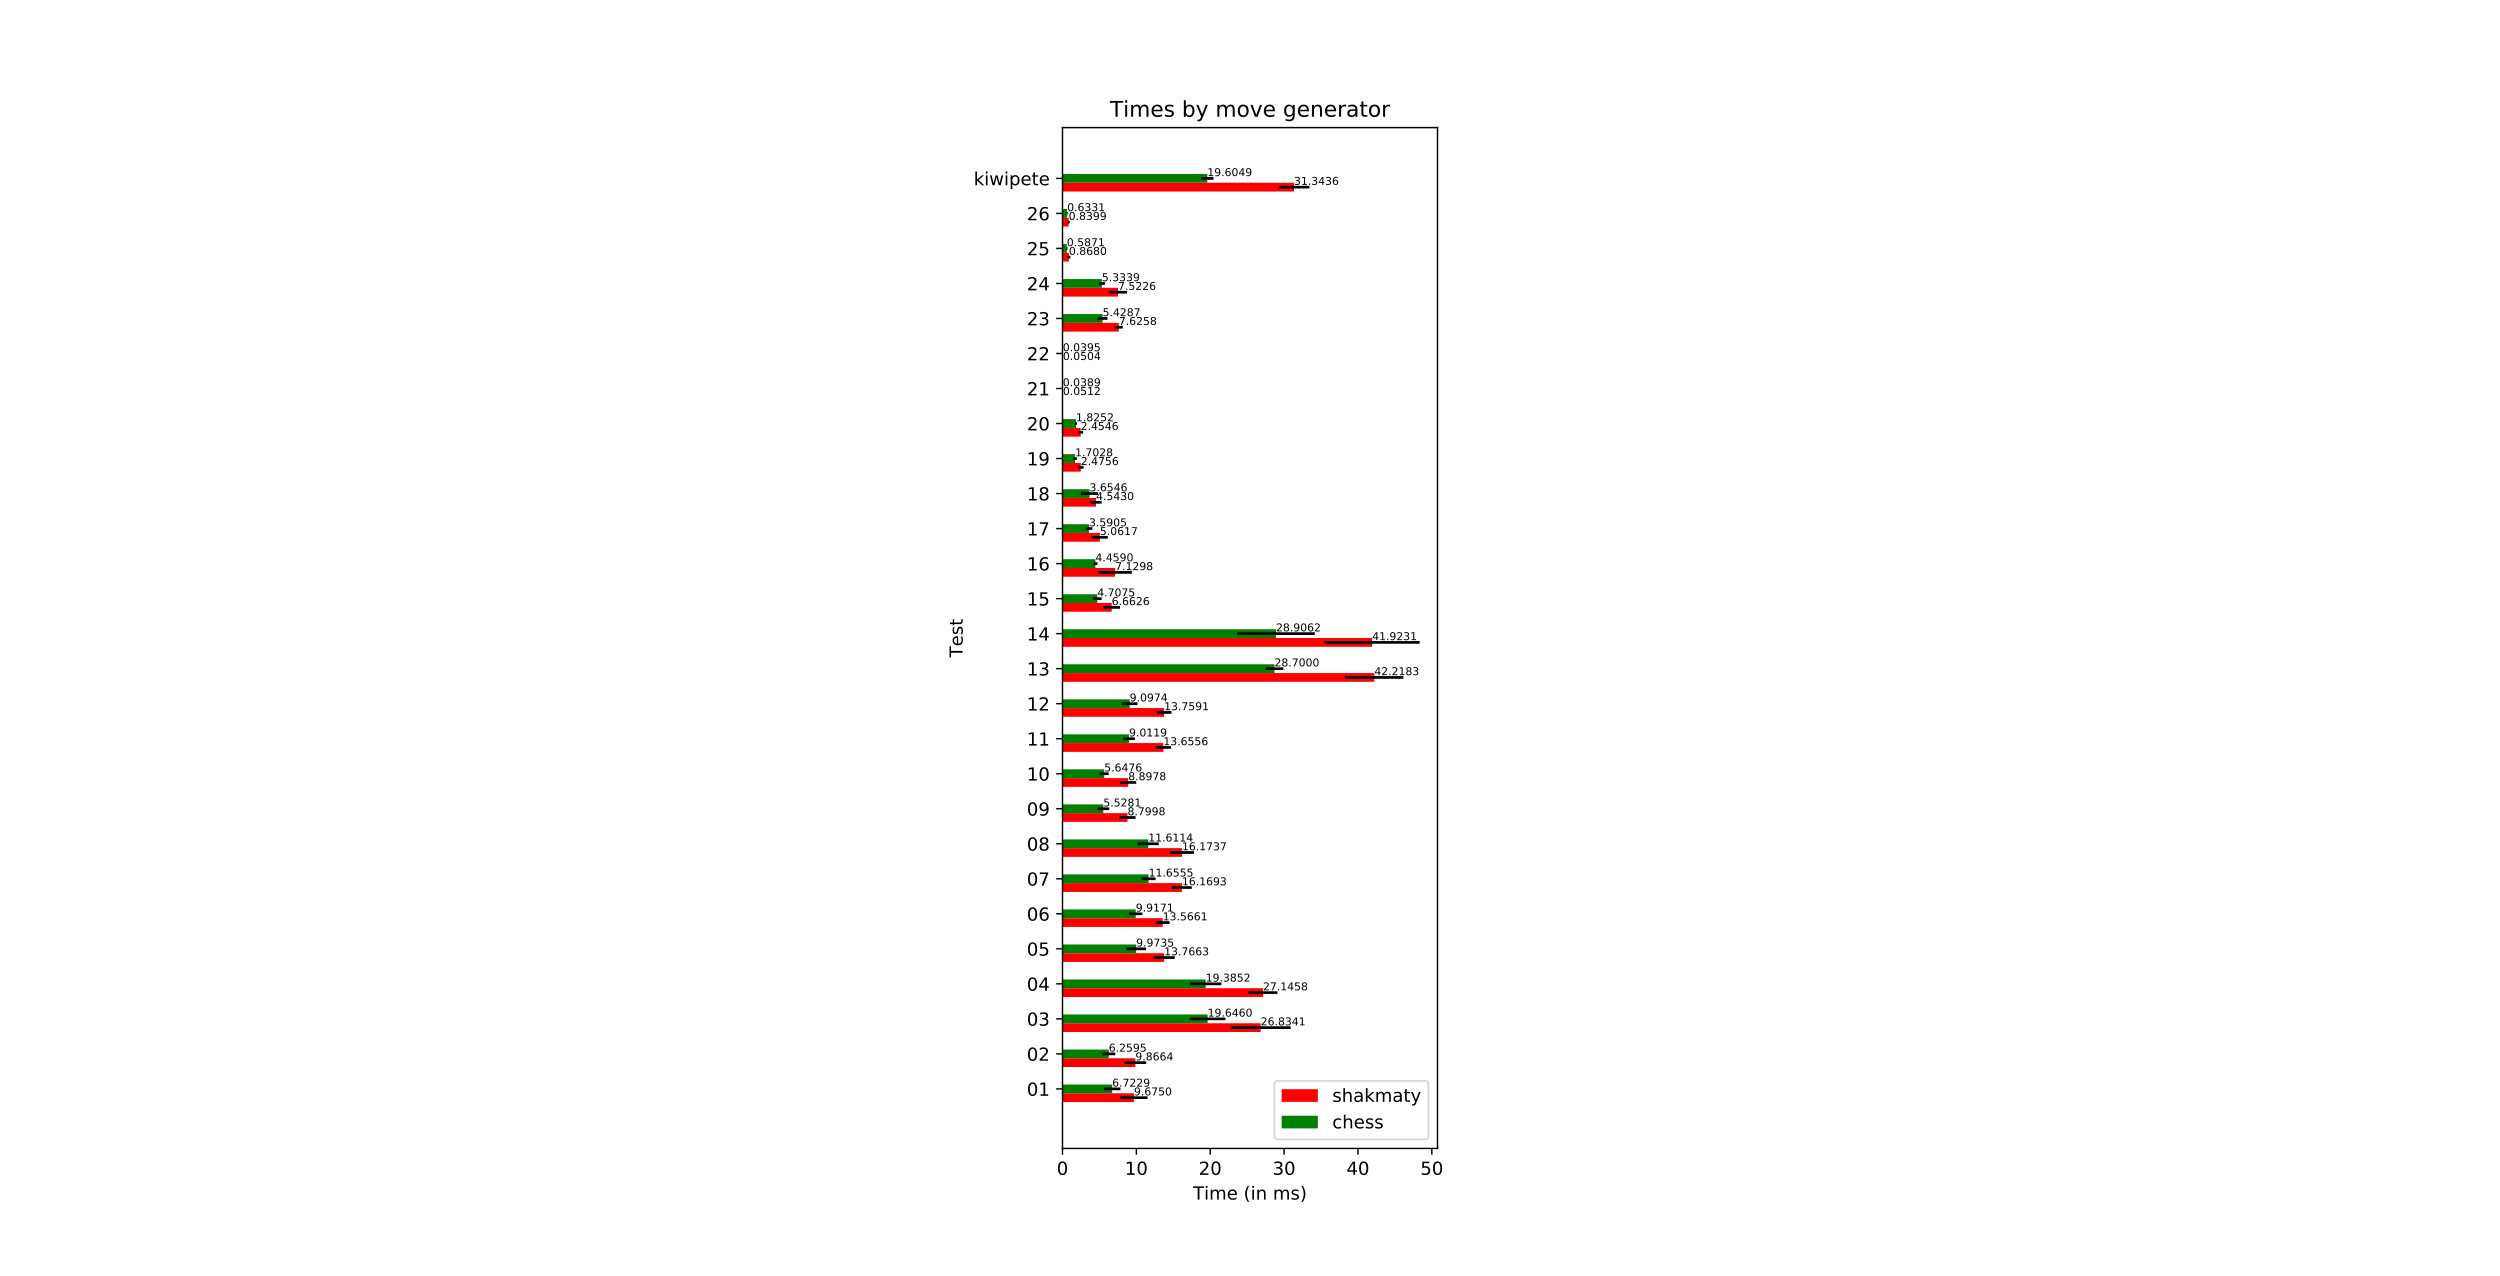 <?xml version="1.0" encoding="utf-8" standalone="no"?>
<!DOCTYPE svg PUBLIC "-//W3C//DTD SVG 1.1//EN"
  "http://www.w3.org/Graphics/SVG/1.1/DTD/svg11.dtd">
<!-- Created with matplotlib (http://matplotlib.org/) -->
<svg height="705.6pt" version="1.1" viewBox="0 0 1382.4 705.6" width="1382.4pt" xmlns="http://www.w3.org/2000/svg" xmlns:xlink="http://www.w3.org/1999/xlink">
 <defs>
  <style type="text/css">
*{stroke-linecap:butt;stroke-linejoin:round;}
  </style>
 </defs>
 <g id="figure_1">
  <g id="patch_1">
   <path d="M 0 705.6 
L 1382.4 705.6 
L 1382.4 0 
L 0 0 
z
" style="fill:#ffffff;"/>
  </g>
  <g id="axes_1">
   <g id="patch_2">
    <path d="M 587.52 635.04 
L 794.88 635.04 
L 794.88 70.56 
L 587.52 70.56 
z
" style="fill:#ffffff;"/>
   </g>
   <g id="patch_3">
    <path clip-path="url(#p6e0e5c6e34)" d="M 587.52 609.382 
L 627.037 609.382 
L 627.037 604.541 
L 587.52 604.541 
z
" style="fill:#ff0000;"/>
   </g>
   <g id="patch_4">
    <path clip-path="url(#p6e0e5c6e34)" d="M 587.52 590.017 
L 627.819 590.017 
L 627.819 585.176 
L 587.52 585.176 
z
" style="fill:#ff0000;"/>
   </g>
   <g id="patch_5">
    <path clip-path="url(#p6e0e5c6e34)" d="M 587.52 570.652 
L 697.122 570.652 
L 697.122 565.811 
L 587.52 565.811 
z
" style="fill:#ff0000;"/>
   </g>
   <g id="patch_6">
    <path clip-path="url(#p6e0e5c6e34)" d="M 587.52 551.288 
L 698.395 551.288 
L 698.395 546.447 
L 587.52 546.447 
z
" style="fill:#ff0000;"/>
   </g>
   <g id="patch_7">
    <path clip-path="url(#p6e0e5c6e34)" d="M 587.52 531.923 
L 643.748 531.923 
L 643.748 527.082 
L 587.52 527.082 
z
" style="fill:#ff0000;"/>
   </g>
   <g id="patch_8">
    <path clip-path="url(#p6e0e5c6e34)" d="M 587.52 512.558 
L 642.93 512.558 
L 642.93 507.717 
L 587.52 507.717 
z
" style="fill:#ff0000;"/>
   </g>
   <g id="patch_9">
    <path clip-path="url(#p6e0e5c6e34)" d="M 587.52 493.194 
L 653.562 493.194 
L 653.562 488.353 
L 587.52 488.353 
z
" style="fill:#ff0000;"/>
   </g>
   <g id="patch_10">
    <path clip-path="url(#p6e0e5c6e34)" d="M 587.52 473.829 
L 653.581 473.829 
L 653.581 468.988 
L 587.52 468.988 
z
" style="fill:#ff0000;"/>
   </g>
   <g id="patch_11">
    <path clip-path="url(#p6e0e5c6e34)" d="M 587.52 454.464 
L 623.462 454.464 
L 623.462 449.623 
L 587.52 449.623 
z
" style="fill:#ff0000;"/>
   </g>
   <g id="patch_12">
    <path clip-path="url(#p6e0e5c6e34)" d="M 587.52 435.1 
L 623.863 435.1 
L 623.863 430.259 
L 587.52 430.259 
z
" style="fill:#ff0000;"/>
   </g>
   <g id="patch_13">
    <path clip-path="url(#p6e0e5c6e34)" d="M 587.52 415.735 
L 643.296 415.735 
L 643.296 410.894 
L 587.52 410.894 
z
" style="fill:#ff0000;"/>
   </g>
   <g id="patch_14">
    <path clip-path="url(#p6e0e5c6e34)" d="M 587.52 396.37 
L 643.718 396.37 
L 643.718 391.529 
L 587.52 391.529 
z
" style="fill:#ff0000;"/>
   </g>
   <g id="patch_15">
    <path clip-path="url(#p6e0e5c6e34)" d="M 587.52 377.006 
L 759.958 377.006 
L 759.958 372.165 
L 587.52 372.165 
z
" style="fill:#ff0000;"/>
   </g>
   <g id="patch_16">
    <path clip-path="url(#p6e0e5c6e34)" d="M 587.52 357.641 
L 758.752 357.641 
L 758.752 352.8 
L 587.52 352.8 
z
" style="fill:#ff0000;"/>
   </g>
   <g id="patch_17">
    <path clip-path="url(#p6e0e5c6e34)" d="M 587.52 338.277 
L 614.733 338.277 
L 614.733 333.435 
L 587.52 333.435 
z
" style="fill:#ff0000;"/>
   </g>
   <g id="patch_18">
    <path clip-path="url(#p6e0e5c6e34)" d="M 587.52 318.912 
L 616.641 318.912 
L 616.641 314.071 
L 587.52 314.071 
z
" style="fill:#ff0000;"/>
   </g>
   <g id="patch_19">
    <path clip-path="url(#p6e0e5c6e34)" d="M 587.52 299.547 
L 608.194 299.547 
L 608.194 294.706 
L 587.52 294.706 
z
" style="fill:#ff0000;"/>
   </g>
   <g id="patch_20">
    <path clip-path="url(#p6e0e5c6e34)" d="M 587.52 280.183 
L 606.076 280.183 
L 606.076 275.341 
L 587.52 275.341 
z
" style="fill:#ff0000;"/>
   </g>
   <g id="patch_21">
    <path clip-path="url(#p6e0e5c6e34)" d="M 587.52 260.818 
L 597.631 260.818 
L 597.631 255.977 
L 587.52 255.977 
z
" style="fill:#ff0000;"/>
   </g>
   <g id="patch_22">
    <path clip-path="url(#p6e0e5c6e34)" d="M 587.52 241.453 
L 597.546 241.453 
L 597.546 236.612 
L 587.52 236.612 
z
" style="fill:#ff0000;"/>
   </g>
   <g id="patch_23">
    <path clip-path="url(#p6e0e5c6e34)" d="M 587.52 222.089 
L 587.729 222.089 
L 587.729 217.247 
L 587.52 217.247 
z
" style="fill:#ff0000;"/>
   </g>
   <g id="patch_24">
    <path clip-path="url(#p6e0e5c6e34)" d="M 587.52 202.724 
L 587.726 202.724 
L 587.726 197.883 
L 587.52 197.883 
z
" style="fill:#ff0000;"/>
   </g>
   <g id="patch_25">
    <path clip-path="url(#p6e0e5c6e34)" d="M 587.52 183.359 
L 618.667 183.359 
L 618.667 178.518 
L 587.52 178.518 
z
" style="fill:#ff0000;"/>
   </g>
   <g id="patch_26">
    <path clip-path="url(#p6e0e5c6e34)" d="M 587.52 163.995 
L 618.245 163.995 
L 618.245 159.153 
L 587.52 159.153 
z
" style="fill:#ff0000;"/>
   </g>
   <g id="patch_27">
    <path clip-path="url(#p6e0e5c6e34)" d="M 587.52 144.63 
L 591.065 144.63 
L 591.065 139.789 
L 587.52 139.789 
z
" style="fill:#ff0000;"/>
   </g>
   <g id="patch_28">
    <path clip-path="url(#p6e0e5c6e34)" d="M 587.52 125.265 
L 590.95 125.265 
L 590.95 120.424 
L 587.52 120.424 
z
" style="fill:#ff0000;"/>
   </g>
   <g id="patch_29">
    <path clip-path="url(#p6e0e5c6e34)" d="M 587.52 105.901 
L 715.541 105.901 
L 715.541 101.059 
L 587.52 101.059 
z
" style="fill:#ff0000;"/>
   </g>
   <g id="patch_30">
    <path clip-path="url(#p6e0e5c6e34)" d="M 587.52 604.541 
L 614.979 604.541 
L 614.979 599.699 
L 587.52 599.699 
z
" style="fill:#008000;"/>
   </g>
   <g id="patch_31">
    <path clip-path="url(#p6e0e5c6e34)" d="M 587.52 585.176 
L 613.087 585.176 
L 613.087 580.335 
L 587.52 580.335 
z
" style="fill:#008000;"/>
   </g>
   <g id="patch_32">
    <path clip-path="url(#p6e0e5c6e34)" d="M 587.52 565.811 
L 667.763 565.811 
L 667.763 560.97 
L 587.52 560.97 
z
" style="fill:#008000;"/>
   </g>
   <g id="patch_33">
    <path clip-path="url(#p6e0e5c6e34)" d="M 587.52 546.447 
L 666.698 546.447 
L 666.698 541.605 
L 587.52 541.605 
z
" style="fill:#008000;"/>
   </g>
   <g id="patch_34">
    <path clip-path="url(#p6e0e5c6e34)" d="M 587.52 527.082 
L 628.256 527.082 
L 628.256 522.241 
L 587.52 522.241 
z
" style="fill:#008000;"/>
   </g>
   <g id="patch_35">
    <path clip-path="url(#p6e0e5c6e34)" d="M 587.52 507.717 
L 628.026 507.717 
L 628.026 502.876 
L 587.52 502.876 
z
" style="fill:#008000;"/>
   </g>
   <g id="patch_36">
    <path clip-path="url(#p6e0e5c6e34)" d="M 587.52 488.353 
L 635.126 488.353 
L 635.126 483.511 
L 587.52 483.511 
z
" style="fill:#008000;"/>
   </g>
   <g id="patch_37">
    <path clip-path="url(#p6e0e5c6e34)" d="M 587.52 468.988 
L 634.946 468.988 
L 634.946 464.147 
L 587.52 464.147 
z
" style="fill:#008000;"/>
   </g>
   <g id="patch_38">
    <path clip-path="url(#p6e0e5c6e34)" d="M 587.52 449.623 
L 610.099 449.623 
L 610.099 444.782 
L 587.52 444.782 
z
" style="fill:#008000;"/>
   </g>
   <g id="patch_39">
    <path clip-path="url(#p6e0e5c6e34)" d="M 587.52 430.259 
L 610.587 430.259 
L 610.587 425.417 
L 587.52 425.417 
z
" style="fill:#008000;"/>
   </g>
   <g id="patch_40">
    <path clip-path="url(#p6e0e5c6e34)" d="M 587.52 410.894 
L 624.329 410.894 
L 624.329 406.053 
L 587.52 406.053 
z
" style="fill:#008000;"/>
   </g>
   <g id="patch_41">
    <path clip-path="url(#p6e0e5c6e34)" d="M 587.52 391.529 
L 624.678 391.529 
L 624.678 386.688 
L 587.52 386.688 
z
" style="fill:#008000;"/>
   </g>
   <g id="patch_42">
    <path clip-path="url(#p6e0e5c6e34)" d="M 587.52 372.165 
L 704.744 372.165 
L 704.744 367.323 
L 587.52 367.323 
z
" style="fill:#008000;"/>
   </g>
   <g id="patch_43">
    <path clip-path="url(#p6e0e5c6e34)" d="M 587.52 352.8 
L 705.586 352.8 
L 705.586 347.959 
L 587.52 347.959 
z
" style="fill:#008000;"/>
   </g>
   <g id="patch_44">
    <path clip-path="url(#p6e0e5c6e34)" d="M 587.52 333.435 
L 606.747 333.435 
L 606.747 328.594 
L 587.52 328.594 
z
" style="fill:#008000;"/>
   </g>
   <g id="patch_45">
    <path clip-path="url(#p6e0e5c6e34)" d="M 587.52 314.071 
L 605.732 314.071 
L 605.732 309.23 
L 587.52 309.23 
z
" style="fill:#008000;"/>
   </g>
   <g id="patch_46">
    <path clip-path="url(#p6e0e5c6e34)" d="M 587.52 294.706 
L 602.185 294.706 
L 602.185 289.865 
L 587.52 289.865 
z
" style="fill:#008000;"/>
   </g>
   <g id="patch_47">
    <path clip-path="url(#p6e0e5c6e34)" d="M 587.52 275.341 
L 602.447 275.341 
L 602.447 270.5 
L 587.52 270.5 
z
" style="fill:#008000;"/>
   </g>
   <g id="patch_48">
    <path clip-path="url(#p6e0e5c6e34)" d="M 587.52 255.977 
L 594.475 255.977 
L 594.475 251.136 
L 587.52 251.136 
z
" style="fill:#008000;"/>
   </g>
   <g id="patch_49">
    <path clip-path="url(#p6e0e5c6e34)" d="M 587.52 236.612 
L 594.975 236.612 
L 594.975 231.771 
L 587.52 231.771 
z
" style="fill:#008000;"/>
   </g>
   <g id="patch_50">
    <path clip-path="url(#p6e0e5c6e34)" d="M 587.52 217.247 
L 587.679 217.247 
L 587.679 212.406 
L 587.52 212.406 
z
" style="fill:#008000;"/>
   </g>
   <g id="patch_51">
    <path clip-path="url(#p6e0e5c6e34)" d="M 587.52 197.883 
L 587.681 197.883 
L 587.681 193.042 
L 587.52 193.042 
z
" style="fill:#008000;"/>
   </g>
   <g id="patch_52">
    <path clip-path="url(#p6e0e5c6e34)" d="M 587.52 178.518 
L 609.693 178.518 
L 609.693 173.677 
L 587.52 173.677 
z
" style="fill:#008000;"/>
   </g>
   <g id="patch_53">
    <path clip-path="url(#p6e0e5c6e34)" d="M 587.52 159.153 
L 609.306 159.153 
L 609.306 154.312 
L 587.52 154.312 
z
" style="fill:#008000;"/>
   </g>
   <g id="patch_54">
    <path clip-path="url(#p6e0e5c6e34)" d="M 587.52 139.789 
L 589.918 139.789 
L 589.918 134.948 
L 587.52 134.948 
z
" style="fill:#008000;"/>
   </g>
   <g id="patch_55">
    <path clip-path="url(#p6e0e5c6e34)" d="M 587.52 120.424 
L 590.106 120.424 
L 590.106 115.583 
L 587.52 115.583 
z
" style="fill:#008000;"/>
   </g>
   <g id="patch_56">
    <path clip-path="url(#p6e0e5c6e34)" d="M 587.52 101.059 
L 667.595 101.059 
L 667.595 96.218 
L 587.52 96.218 
z
" style="fill:#008000;"/>
   </g>
   <g id="matplotlib.axis_1">
    <g id="xtick_1">
     <g id="line2d_1">
      <defs>
       <path d="M 0 0 
L 0 3.5 
" id="m2574a5dd7f" style="stroke:#000000;stroke-width:0.8;"/>
      </defs>
      <g>
       <use style="stroke:#000000;stroke-width:0.8;" x="587.52" xlink:href="#m2574a5dd7f" y="635.04"/>
      </g>
     </g>
     <g id="text_1">
      <!-- 0 -->
      <defs>
       <path d="M 31.781 66.406 
Q 24.172 66.406 20.328 58.906 
Q 16.5 51.422 16.5 36.375 
Q 16.5 21.391 20.328 13.891 
Q 24.172 6.391 31.781 6.391 
Q 39.453 6.391 43.281 13.891 
Q 47.125 21.391 47.125 36.375 
Q 47.125 51.422 43.281 58.906 
Q 39.453 66.406 31.781 66.406 
z
M 31.781 74.219 
Q 44.047 74.219 50.516 64.516 
Q 56.984 54.828 56.984 36.375 
Q 56.984 17.969 50.516 8.266 
Q 44.047 -1.422 31.781 -1.422 
Q 19.531 -1.422 13.062 8.266 
Q 6.594 17.969 6.594 36.375 
Q 6.594 54.828 13.062 64.516 
Q 19.531 74.219 31.781 74.219 
z
" id="DejaVuSans-30"/>
      </defs>
      <g transform="translate(584.339 649.638)scale(0.1 -0.1)">
       <use xlink:href="#DejaVuSans-30"/>
      </g>
     </g>
    </g>
    <g id="xtick_2">
     <g id="line2d_2">
      <g>
       <use style="stroke:#000000;stroke-width:0.8;" x="628.364" xlink:href="#m2574a5dd7f" y="635.04"/>
      </g>
     </g>
     <g id="text_2">
      <!-- 10 -->
      <defs>
       <path d="M 12.406 8.297 
L 28.516 8.297 
L 28.516 63.922 
L 10.984 60.406 
L 10.984 69.391 
L 28.422 72.906 
L 38.281 72.906 
L 38.281 8.297 
L 54.391 8.297 
L 54.391 0 
L 12.406 0 
z
" id="DejaVuSans-31"/>
      </defs>
      <g transform="translate(622.002 649.638)scale(0.1 -0.1)">
       <use xlink:href="#DejaVuSans-31"/>
       <use x="63.623" xlink:href="#DejaVuSans-30"/>
      </g>
     </g>
    </g>
    <g id="xtick_3">
     <g id="line2d_3">
      <g>
       <use style="stroke:#000000;stroke-width:0.8;" x="669.209" xlink:href="#m2574a5dd7f" y="635.04"/>
      </g>
     </g>
     <g id="text_3">
      <!-- 20 -->
      <defs>
       <path d="M 19.188 8.297 
L 53.609 8.297 
L 53.609 0 
L 7.328 0 
L 7.328 8.297 
Q 12.938 14.109 22.625 23.891 
Q 32.328 33.688 34.812 36.531 
Q 39.547 41.844 41.422 45.531 
Q 43.312 49.219 43.312 52.781 
Q 43.312 58.594 39.234 62.25 
Q 35.156 65.922 28.609 65.922 
Q 23.969 65.922 18.812 64.312 
Q 13.672 62.703 7.812 59.422 
L 7.812 69.391 
Q 13.766 71.781 18.938 73 
Q 24.125 74.219 28.422 74.219 
Q 39.75 74.219 46.484 68.547 
Q 53.219 62.891 53.219 53.422 
Q 53.219 48.922 51.531 44.891 
Q 49.859 40.875 45.406 35.406 
Q 44.188 33.984 37.641 27.219 
Q 31.109 20.453 19.188 8.297 
z
" id="DejaVuSans-32"/>
      </defs>
      <g transform="translate(662.846 649.638)scale(0.1 -0.1)">
       <use xlink:href="#DejaVuSans-32"/>
       <use x="63.623" xlink:href="#DejaVuSans-30"/>
      </g>
     </g>
    </g>
    <g id="xtick_4">
     <g id="line2d_4">
      <g>
       <use style="stroke:#000000;stroke-width:0.8;" x="710.053" xlink:href="#m2574a5dd7f" y="635.04"/>
      </g>
     </g>
     <g id="text_4">
      <!-- 30 -->
      <defs>
       <path d="M 40.578 39.312 
Q 47.656 37.797 51.625 33 
Q 55.609 28.219 55.609 21.188 
Q 55.609 10.406 48.188 4.484 
Q 40.766 -1.422 27.094 -1.422 
Q 22.516 -1.422 17.656 -0.516 
Q 12.797 0.391 7.625 2.203 
L 7.625 11.719 
Q 11.719 9.328 16.594 8.109 
Q 21.484 6.891 26.812 6.891 
Q 36.078 6.891 40.938 10.547 
Q 45.797 14.203 45.797 21.188 
Q 45.797 27.641 41.281 31.266 
Q 36.766 34.906 28.719 34.906 
L 20.219 34.906 
L 20.219 43.016 
L 29.109 43.016 
Q 36.375 43.016 40.234 45.922 
Q 44.094 48.828 44.094 54.297 
Q 44.094 59.906 40.109 62.906 
Q 36.141 65.922 28.719 65.922 
Q 24.656 65.922 20.016 65.031 
Q 15.375 64.156 9.812 62.312 
L 9.812 71.094 
Q 15.438 72.656 20.344 73.438 
Q 25.25 74.219 29.594 74.219 
Q 40.828 74.219 47.359 69.109 
Q 53.906 64.016 53.906 55.328 
Q 53.906 49.266 50.438 45.094 
Q 46.969 40.922 40.578 39.312 
z
" id="DejaVuSans-33"/>
      </defs>
      <g transform="translate(703.691 649.638)scale(0.1 -0.1)">
       <use xlink:href="#DejaVuSans-33"/>
       <use x="63.623" xlink:href="#DejaVuSans-30"/>
      </g>
     </g>
    </g>
    <g id="xtick_5">
     <g id="line2d_5">
      <g>
       <use style="stroke:#000000;stroke-width:0.8;" x="750.898" xlink:href="#m2574a5dd7f" y="635.04"/>
      </g>
     </g>
     <g id="text_5">
      <!-- 40 -->
      <defs>
       <path d="M 37.797 64.312 
L 12.891 25.391 
L 37.797 25.391 
z
M 35.203 72.906 
L 47.609 72.906 
L 47.609 25.391 
L 58.016 25.391 
L 58.016 17.188 
L 47.609 17.188 
L 47.609 0 
L 37.797 0 
L 37.797 17.188 
L 4.891 17.188 
L 4.891 26.703 
z
" id="DejaVuSans-34"/>
      </defs>
      <g transform="translate(744.535 649.638)scale(0.1 -0.1)">
       <use xlink:href="#DejaVuSans-34"/>
       <use x="63.623" xlink:href="#DejaVuSans-30"/>
      </g>
     </g>
    </g>
    <g id="xtick_6">
     <g id="line2d_6">
      <g>
       <use style="stroke:#000000;stroke-width:0.8;" x="791.742" xlink:href="#m2574a5dd7f" y="635.04"/>
      </g>
     </g>
     <g id="text_6">
      <!-- 50 -->
      <defs>
       <path d="M 10.797 72.906 
L 49.516 72.906 
L 49.516 64.594 
L 19.828 64.594 
L 19.828 46.734 
Q 21.969 47.469 24.109 47.828 
Q 26.266 48.188 28.422 48.188 
Q 40.625 48.188 47.75 41.5 
Q 54.891 34.812 54.891 23.391 
Q 54.891 11.625 47.562 5.094 
Q 40.234 -1.422 26.906 -1.422 
Q 22.312 -1.422 17.547 -0.641 
Q 12.797 0.141 7.719 1.703 
L 7.719 11.625 
Q 12.109 9.234 16.797 8.062 
Q 21.484 6.891 26.703 6.891 
Q 35.156 6.891 40.078 11.328 
Q 45.016 15.766 45.016 23.391 
Q 45.016 31 40.078 35.438 
Q 35.156 39.891 26.703 39.891 
Q 22.75 39.891 18.812 39.016 
Q 14.891 38.141 10.797 36.281 
z
" id="DejaVuSans-35"/>
      </defs>
      <g transform="translate(785.38 649.638)scale(0.1 -0.1)">
       <use xlink:href="#DejaVuSans-35"/>
       <use x="63.623" xlink:href="#DejaVuSans-30"/>
      </g>
     </g>
    </g>
    <g id="text_7">
     <!-- Time (in ms) -->
     <defs>
      <path d="M -0.297 72.906 
L 61.375 72.906 
L 61.375 64.594 
L 35.5 64.594 
L 35.5 0 
L 25.594 0 
L 25.594 64.594 
L -0.297 64.594 
z
" id="DejaVuSans-54"/>
      <path d="M 9.422 54.688 
L 18.406 54.688 
L 18.406 0 
L 9.422 0 
z
M 9.422 75.984 
L 18.406 75.984 
L 18.406 64.594 
L 9.422 64.594 
z
" id="DejaVuSans-69"/>
      <path d="M 52 44.188 
Q 55.375 50.25 60.062 53.125 
Q 64.75 56 71.094 56 
Q 79.641 56 84.281 50.016 
Q 88.922 44.047 88.922 33.016 
L 88.922 0 
L 79.891 0 
L 79.891 32.719 
Q 79.891 40.578 77.094 44.375 
Q 74.312 48.188 68.609 48.188 
Q 61.625 48.188 57.562 43.547 
Q 53.516 38.922 53.516 30.906 
L 53.516 0 
L 44.484 0 
L 44.484 32.719 
Q 44.484 40.625 41.703 44.406 
Q 38.922 48.188 33.109 48.188 
Q 26.219 48.188 22.156 43.531 
Q 18.109 38.875 18.109 30.906 
L 18.109 0 
L 9.078 0 
L 9.078 54.688 
L 18.109 54.688 
L 18.109 46.188 
Q 21.188 51.219 25.484 53.609 
Q 29.781 56 35.688 56 
Q 41.656 56 45.828 52.969 
Q 50 49.953 52 44.188 
z
" id="DejaVuSans-6d"/>
      <path d="M 56.203 29.594 
L 56.203 25.203 
L 14.891 25.203 
Q 15.484 15.922 20.484 11.062 
Q 25.484 6.203 34.422 6.203 
Q 39.594 6.203 44.453 7.469 
Q 49.312 8.734 54.109 11.281 
L 54.109 2.781 
Q 49.266 0.734 44.188 -0.344 
Q 39.109 -1.422 33.891 -1.422 
Q 20.797 -1.422 13.156 6.188 
Q 5.516 13.812 5.516 26.812 
Q 5.516 40.234 12.766 48.109 
Q 20.016 56 32.328 56 
Q 43.359 56 49.781 48.891 
Q 56.203 41.797 56.203 29.594 
z
M 47.219 32.234 
Q 47.125 39.594 43.094 43.984 
Q 39.062 48.391 32.422 48.391 
Q 24.906 48.391 20.391 44.141 
Q 15.875 39.891 15.188 32.172 
z
" id="DejaVuSans-65"/>
      <path id="DejaVuSans-20"/>
      <path d="M 31 75.875 
Q 24.469 64.656 21.281 53.656 
Q 18.109 42.672 18.109 31.391 
Q 18.109 20.125 21.312 9.062 
Q 24.516 -2 31 -13.188 
L 23.188 -13.188 
Q 15.875 -1.703 12.234 9.375 
Q 8.594 20.453 8.594 31.391 
Q 8.594 42.281 12.203 53.312 
Q 15.828 64.359 23.188 75.875 
z
" id="DejaVuSans-28"/>
      <path d="M 54.891 33.016 
L 54.891 0 
L 45.906 0 
L 45.906 32.719 
Q 45.906 40.484 42.875 44.328 
Q 39.844 48.188 33.797 48.188 
Q 26.516 48.188 22.312 43.547 
Q 18.109 38.922 18.109 30.906 
L 18.109 0 
L 9.078 0 
L 9.078 54.688 
L 18.109 54.688 
L 18.109 46.188 
Q 21.344 51.125 25.703 53.562 
Q 30.078 56 35.797 56 
Q 45.219 56 50.047 50.172 
Q 54.891 44.344 54.891 33.016 
z
" id="DejaVuSans-6e"/>
      <path d="M 44.281 53.078 
L 44.281 44.578 
Q 40.484 46.531 36.375 47.5 
Q 32.281 48.484 27.875 48.484 
Q 21.188 48.484 17.844 46.438 
Q 14.5 44.391 14.5 40.281 
Q 14.5 37.156 16.891 35.375 
Q 19.281 33.594 26.516 31.984 
L 29.594 31.297 
Q 39.156 29.25 43.188 25.516 
Q 47.219 21.781 47.219 15.094 
Q 47.219 7.469 41.188 3.016 
Q 35.156 -1.422 24.609 -1.422 
Q 20.219 -1.422 15.453 -0.562 
Q 10.688 0.297 5.422 2 
L 5.422 11.281 
Q 10.406 8.688 15.234 7.391 
Q 20.062 6.109 24.812 6.109 
Q 31.156 6.109 34.562 8.281 
Q 37.984 10.453 37.984 14.406 
Q 37.984 18.062 35.516 20.016 
Q 33.062 21.969 24.703 23.781 
L 21.578 24.516 
Q 13.234 26.266 9.516 29.906 
Q 5.812 33.547 5.812 39.891 
Q 5.812 47.609 11.281 51.797 
Q 16.75 56 26.812 56 
Q 31.781 56 36.172 55.266 
Q 40.578 54.547 44.281 53.078 
z
" id="DejaVuSans-73"/>
      <path d="M 8.016 75.875 
L 15.828 75.875 
Q 23.141 64.359 26.781 53.312 
Q 30.422 42.281 30.422 31.391 
Q 30.422 20.453 26.781 9.375 
Q 23.141 -1.703 15.828 -13.188 
L 8.016 -13.188 
Q 14.5 -2 17.703 9.062 
Q 20.906 20.125 20.906 31.391 
Q 20.906 42.672 17.703 53.656 
Q 14.5 64.656 8.016 75.875 
z
" id="DejaVuSans-29"/>
     </defs>
     <g transform="translate(659.7 663.317)scale(0.1 -0.1)">
      <use xlink:href="#DejaVuSans-54"/>
      <use x="61.037" xlink:href="#DejaVuSans-69"/>
      <use x="88.82" xlink:href="#DejaVuSans-6d"/>
      <use x="186.232" xlink:href="#DejaVuSans-65"/>
      <use x="247.756" xlink:href="#DejaVuSans-20"/>
      <use x="279.543" xlink:href="#DejaVuSans-28"/>
      <use x="318.557" xlink:href="#DejaVuSans-69"/>
      <use x="346.34" xlink:href="#DejaVuSans-6e"/>
      <use x="409.719" xlink:href="#DejaVuSans-20"/>
      <use x="441.506" xlink:href="#DejaVuSans-6d"/>
      <use x="538.918" xlink:href="#DejaVuSans-73"/>
      <use x="591.018" xlink:href="#DejaVuSans-29"/>
     </g>
    </g>
   </g>
   <g id="matplotlib.axis_2">
    <g id="ytick_1">
     <g id="line2d_7">
      <defs>
       <path d="M 0 0 
L -3.5 0 
" id="m83e943914c" style="stroke:#000000;stroke-width:0.8;"/>
      </defs>
      <g>
       <use style="stroke:#000000;stroke-width:0.8;" x="587.52" xlink:href="#m83e943914c" y="602.12"/>
      </g>
     </g>
     <g id="text_8">
      <!-- 01 -->
      <g transform="translate(567.795 605.919)scale(0.1 -0.1)">
       <use xlink:href="#DejaVuSans-30"/>
       <use x="63.623" xlink:href="#DejaVuSans-31"/>
      </g>
     </g>
    </g>
    <g id="ytick_2">
     <g id="line2d_8">
      <g>
       <use style="stroke:#000000;stroke-width:0.8;" x="587.52" xlink:href="#m83e943914c" y="582.755"/>
      </g>
     </g>
     <g id="text_9">
      <!-- 02 -->
      <g transform="translate(567.795 586.555)scale(0.1 -0.1)">
       <use xlink:href="#DejaVuSans-30"/>
       <use x="63.623" xlink:href="#DejaVuSans-32"/>
      </g>
     </g>
    </g>
    <g id="ytick_3">
     <g id="line2d_9">
      <g>
       <use style="stroke:#000000;stroke-width:0.8;" x="587.52" xlink:href="#m83e943914c" y="563.391"/>
      </g>
     </g>
     <g id="text_10">
      <!-- 03 -->
      <g transform="translate(567.795 567.19)scale(0.1 -0.1)">
       <use xlink:href="#DejaVuSans-30"/>
       <use x="63.623" xlink:href="#DejaVuSans-33"/>
      </g>
     </g>
    </g>
    <g id="ytick_4">
     <g id="line2d_10">
      <g>
       <use style="stroke:#000000;stroke-width:0.8;" x="587.52" xlink:href="#m83e943914c" y="544.026"/>
      </g>
     </g>
     <g id="text_11">
      <!-- 04 -->
      <g transform="translate(567.795 547.825)scale(0.1 -0.1)">
       <use xlink:href="#DejaVuSans-30"/>
       <use x="63.623" xlink:href="#DejaVuSans-34"/>
      </g>
     </g>
    </g>
    <g id="ytick_5">
     <g id="line2d_11">
      <g>
       <use style="stroke:#000000;stroke-width:0.8;" x="587.52" xlink:href="#m83e943914c" y="524.661"/>
      </g>
     </g>
     <g id="text_12">
      <!-- 05 -->
      <g transform="translate(567.795 528.461)scale(0.1 -0.1)">
       <use xlink:href="#DejaVuSans-30"/>
       <use x="63.623" xlink:href="#DejaVuSans-35"/>
      </g>
     </g>
    </g>
    <g id="ytick_6">
     <g id="line2d_12">
      <g>
       <use style="stroke:#000000;stroke-width:0.8;" x="587.52" xlink:href="#m83e943914c" y="505.297"/>
      </g>
     </g>
     <g id="text_13">
      <!-- 06 -->
      <defs>
       <path d="M 33.016 40.375 
Q 26.375 40.375 22.484 35.828 
Q 18.609 31.297 18.609 23.391 
Q 18.609 15.531 22.484 10.953 
Q 26.375 6.391 33.016 6.391 
Q 39.656 6.391 43.531 10.953 
Q 47.406 15.531 47.406 23.391 
Q 47.406 31.297 43.531 35.828 
Q 39.656 40.375 33.016 40.375 
z
M 52.594 71.297 
L 52.594 62.312 
Q 48.875 64.062 45.094 64.984 
Q 41.312 65.922 37.594 65.922 
Q 27.828 65.922 22.672 59.328 
Q 17.531 52.734 16.797 39.406 
Q 19.672 43.656 24.016 45.922 
Q 28.375 48.188 33.594 48.188 
Q 44.578 48.188 50.953 41.516 
Q 57.328 34.859 57.328 23.391 
Q 57.328 12.156 50.688 5.359 
Q 44.047 -1.422 33.016 -1.422 
Q 20.359 -1.422 13.672 8.266 
Q 6.984 17.969 6.984 36.375 
Q 6.984 53.656 15.188 63.938 
Q 23.391 74.219 37.203 74.219 
Q 40.922 74.219 44.703 73.484 
Q 48.484 72.75 52.594 71.297 
z
" id="DejaVuSans-36"/>
      </defs>
      <g transform="translate(567.795 509.096)scale(0.1 -0.1)">
       <use xlink:href="#DejaVuSans-30"/>
       <use x="63.623" xlink:href="#DejaVuSans-36"/>
      </g>
     </g>
    </g>
    <g id="ytick_7">
     <g id="line2d_13">
      <g>
       <use style="stroke:#000000;stroke-width:0.8;" x="587.52" xlink:href="#m83e943914c" y="485.932"/>
      </g>
     </g>
     <g id="text_14">
      <!-- 07 -->
      <defs>
       <path d="M 8.203 72.906 
L 55.078 72.906 
L 55.078 68.703 
L 28.609 0 
L 18.312 0 
L 43.219 64.594 
L 8.203 64.594 
z
" id="DejaVuSans-37"/>
      </defs>
      <g transform="translate(567.795 489.731)scale(0.1 -0.1)">
       <use xlink:href="#DejaVuSans-30"/>
       <use x="63.623" xlink:href="#DejaVuSans-37"/>
      </g>
     </g>
    </g>
    <g id="ytick_8">
     <g id="line2d_14">
      <g>
       <use style="stroke:#000000;stroke-width:0.8;" x="587.52" xlink:href="#m83e943914c" y="466.567"/>
      </g>
     </g>
     <g id="text_15">
      <!-- 08 -->
      <defs>
       <path d="M 31.781 34.625 
Q 24.75 34.625 20.719 30.859 
Q 16.703 27.094 16.703 20.516 
Q 16.703 13.922 20.719 10.156 
Q 24.75 6.391 31.781 6.391 
Q 38.812 6.391 42.859 10.172 
Q 46.922 13.969 46.922 20.516 
Q 46.922 27.094 42.891 30.859 
Q 38.875 34.625 31.781 34.625 
z
M 21.922 38.812 
Q 15.578 40.375 12.031 44.719 
Q 8.5 49.078 8.5 55.328 
Q 8.5 64.062 14.719 69.141 
Q 20.953 74.219 31.781 74.219 
Q 42.672 74.219 48.875 69.141 
Q 55.078 64.062 55.078 55.328 
Q 55.078 49.078 51.531 44.719 
Q 48 40.375 41.703 38.812 
Q 48.828 37.156 52.797 32.312 
Q 56.781 27.484 56.781 20.516 
Q 56.781 9.906 50.312 4.234 
Q 43.844 -1.422 31.781 -1.422 
Q 19.734 -1.422 13.25 4.234 
Q 6.781 9.906 6.781 20.516 
Q 6.781 27.484 10.781 32.312 
Q 14.797 37.156 21.922 38.812 
z
M 18.312 54.391 
Q 18.312 48.734 21.844 45.562 
Q 25.391 42.391 31.781 42.391 
Q 38.141 42.391 41.719 45.562 
Q 45.312 48.734 45.312 54.391 
Q 45.312 60.062 41.719 63.234 
Q 38.141 66.406 31.781 66.406 
Q 25.391 66.406 21.844 63.234 
Q 18.312 60.062 18.312 54.391 
z
" id="DejaVuSans-38"/>
      </defs>
      <g transform="translate(567.795 470.367)scale(0.1 -0.1)">
       <use xlink:href="#DejaVuSans-30"/>
       <use x="63.623" xlink:href="#DejaVuSans-38"/>
      </g>
     </g>
    </g>
    <g id="ytick_9">
     <g id="line2d_15">
      <g>
       <use style="stroke:#000000;stroke-width:0.8;" x="587.52" xlink:href="#m83e943914c" y="447.203"/>
      </g>
     </g>
     <g id="text_16">
      <!-- 09 -->
      <defs>
       <path d="M 10.984 1.516 
L 10.984 10.5 
Q 14.703 8.734 18.5 7.812 
Q 22.312 6.891 25.984 6.891 
Q 35.75 6.891 40.891 13.453 
Q 46.047 20.016 46.781 33.406 
Q 43.953 29.203 39.594 26.953 
Q 35.25 24.703 29.984 24.703 
Q 19.047 24.703 12.672 31.312 
Q 6.297 37.938 6.297 49.422 
Q 6.297 60.641 12.938 67.422 
Q 19.578 74.219 30.609 74.219 
Q 43.266 74.219 49.922 64.516 
Q 56.594 54.828 56.594 36.375 
Q 56.594 19.141 48.406 8.859 
Q 40.234 -1.422 26.422 -1.422 
Q 22.703 -1.422 18.891 -0.688 
Q 15.094 0.047 10.984 1.516 
z
M 30.609 32.422 
Q 37.25 32.422 41.125 36.953 
Q 45.016 41.5 45.016 49.422 
Q 45.016 57.281 41.125 61.844 
Q 37.25 66.406 30.609 66.406 
Q 23.969 66.406 20.094 61.844 
Q 16.219 57.281 16.219 49.422 
Q 16.219 41.5 20.094 36.953 
Q 23.969 32.422 30.609 32.422 
z
" id="DejaVuSans-39"/>
      </defs>
      <g transform="translate(567.795 451.002)scale(0.1 -0.1)">
       <use xlink:href="#DejaVuSans-30"/>
       <use x="63.623" xlink:href="#DejaVuSans-39"/>
      </g>
     </g>
    </g>
    <g id="ytick_10">
     <g id="line2d_16">
      <g>
       <use style="stroke:#000000;stroke-width:0.8;" x="587.52" xlink:href="#m83e943914c" y="427.838"/>
      </g>
     </g>
     <g id="text_17">
      <!-- 10 -->
      <g transform="translate(567.795 431.637)scale(0.1 -0.1)">
       <use xlink:href="#DejaVuSans-31"/>
       <use x="63.623" xlink:href="#DejaVuSans-30"/>
      </g>
     </g>
    </g>
    <g id="ytick_11">
     <g id="line2d_17">
      <g>
       <use style="stroke:#000000;stroke-width:0.8;" x="587.52" xlink:href="#m83e943914c" y="408.473"/>
      </g>
     </g>
     <g id="text_18">
      <!-- 11 -->
      <g transform="translate(567.795 412.273)scale(0.1 -0.1)">
       <use xlink:href="#DejaVuSans-31"/>
       <use x="63.623" xlink:href="#DejaVuSans-31"/>
      </g>
     </g>
    </g>
    <g id="ytick_12">
     <g id="line2d_18">
      <g>
       <use style="stroke:#000000;stroke-width:0.8;" x="587.52" xlink:href="#m83e943914c" y="389.109"/>
      </g>
     </g>
     <g id="text_19">
      <!-- 12 -->
      <g transform="translate(567.795 392.908)scale(0.1 -0.1)">
       <use xlink:href="#DejaVuSans-31"/>
       <use x="63.623" xlink:href="#DejaVuSans-32"/>
      </g>
     </g>
    </g>
    <g id="ytick_13">
     <g id="line2d_19">
      <g>
       <use style="stroke:#000000;stroke-width:0.8;" x="587.52" xlink:href="#m83e943914c" y="369.744"/>
      </g>
     </g>
     <g id="text_20">
      <!-- 13 -->
      <g transform="translate(567.795 373.543)scale(0.1 -0.1)">
       <use xlink:href="#DejaVuSans-31"/>
       <use x="63.623" xlink:href="#DejaVuSans-33"/>
      </g>
     </g>
    </g>
    <g id="ytick_14">
     <g id="line2d_20">
      <g>
       <use style="stroke:#000000;stroke-width:0.8;" x="587.52" xlink:href="#m83e943914c" y="350.379"/>
      </g>
     </g>
     <g id="text_21">
      <!-- 14 -->
      <g transform="translate(567.795 354.179)scale(0.1 -0.1)">
       <use xlink:href="#DejaVuSans-31"/>
       <use x="63.623" xlink:href="#DejaVuSans-34"/>
      </g>
     </g>
    </g>
    <g id="ytick_15">
     <g id="line2d_21">
      <g>
       <use style="stroke:#000000;stroke-width:0.8;" x="587.52" xlink:href="#m83e943914c" y="331.015"/>
      </g>
     </g>
     <g id="text_22">
      <!-- 15 -->
      <g transform="translate(567.795 334.814)scale(0.1 -0.1)">
       <use xlink:href="#DejaVuSans-31"/>
       <use x="63.623" xlink:href="#DejaVuSans-35"/>
      </g>
     </g>
    </g>
    <g id="ytick_16">
     <g id="line2d_22">
      <g>
       <use style="stroke:#000000;stroke-width:0.8;" x="587.52" xlink:href="#m83e943914c" y="311.65"/>
      </g>
     </g>
     <g id="text_23">
      <!-- 16 -->
      <g transform="translate(567.795 315.449)scale(0.1 -0.1)">
       <use xlink:href="#DejaVuSans-31"/>
       <use x="63.623" xlink:href="#DejaVuSans-36"/>
      </g>
     </g>
    </g>
    <g id="ytick_17">
     <g id="line2d_23">
      <g>
       <use style="stroke:#000000;stroke-width:0.8;" x="587.52" xlink:href="#m83e943914c" y="292.285"/>
      </g>
     </g>
     <g id="text_24">
      <!-- 17 -->
      <g transform="translate(567.795 296.085)scale(0.1 -0.1)">
       <use xlink:href="#DejaVuSans-31"/>
       <use x="63.623" xlink:href="#DejaVuSans-37"/>
      </g>
     </g>
    </g>
    <g id="ytick_18">
     <g id="line2d_24">
      <g>
       <use style="stroke:#000000;stroke-width:0.8;" x="587.52" xlink:href="#m83e943914c" y="272.921"/>
      </g>
     </g>
     <g id="text_25">
      <!-- 18 -->
      <g transform="translate(567.795 276.72)scale(0.1 -0.1)">
       <use xlink:href="#DejaVuSans-31"/>
       <use x="63.623" xlink:href="#DejaVuSans-38"/>
      </g>
     </g>
    </g>
    <g id="ytick_19">
     <g id="line2d_25">
      <g>
       <use style="stroke:#000000;stroke-width:0.8;" x="587.52" xlink:href="#m83e943914c" y="253.556"/>
      </g>
     </g>
     <g id="text_26">
      <!-- 19 -->
      <g transform="translate(567.795 257.355)scale(0.1 -0.1)">
       <use xlink:href="#DejaVuSans-31"/>
       <use x="63.623" xlink:href="#DejaVuSans-39"/>
      </g>
     </g>
    </g>
    <g id="ytick_20">
     <g id="line2d_26">
      <g>
       <use style="stroke:#000000;stroke-width:0.8;" x="587.52" xlink:href="#m83e943914c" y="234.191"/>
      </g>
     </g>
     <g id="text_27">
      <!-- 20 -->
      <g transform="translate(567.795 237.991)scale(0.1 -0.1)">
       <use xlink:href="#DejaVuSans-32"/>
       <use x="63.623" xlink:href="#DejaVuSans-30"/>
      </g>
     </g>
    </g>
    <g id="ytick_21">
     <g id="line2d_27">
      <g>
       <use style="stroke:#000000;stroke-width:0.8;" x="587.52" xlink:href="#m83e943914c" y="214.827"/>
      </g>
     </g>
     <g id="text_28">
      <!-- 21 -->
      <g transform="translate(567.795 218.626)scale(0.1 -0.1)">
       <use xlink:href="#DejaVuSans-32"/>
       <use x="63.623" xlink:href="#DejaVuSans-31"/>
      </g>
     </g>
    </g>
    <g id="ytick_22">
     <g id="line2d_28">
      <g>
       <use style="stroke:#000000;stroke-width:0.8;" x="587.52" xlink:href="#m83e943914c" y="195.462"/>
      </g>
     </g>
     <g id="text_29">
      <!-- 22 -->
      <g transform="translate(567.795 199.261)scale(0.1 -0.1)">
       <use xlink:href="#DejaVuSans-32"/>
       <use x="63.623" xlink:href="#DejaVuSans-32"/>
      </g>
     </g>
    </g>
    <g id="ytick_23">
     <g id="line2d_29">
      <g>
       <use style="stroke:#000000;stroke-width:0.8;" x="587.52" xlink:href="#m83e943914c" y="176.097"/>
      </g>
     </g>
     <g id="text_30">
      <!-- 23 -->
      <g transform="translate(567.795 179.897)scale(0.1 -0.1)">
       <use xlink:href="#DejaVuSans-32"/>
       <use x="63.623" xlink:href="#DejaVuSans-33"/>
      </g>
     </g>
    </g>
    <g id="ytick_24">
     <g id="line2d_30">
      <g>
       <use style="stroke:#000000;stroke-width:0.8;" x="587.52" xlink:href="#m83e943914c" y="156.733"/>
      </g>
     </g>
     <g id="text_31">
      <!-- 24 -->
      <g transform="translate(567.795 160.532)scale(0.1 -0.1)">
       <use xlink:href="#DejaVuSans-32"/>
       <use x="63.623" xlink:href="#DejaVuSans-34"/>
      </g>
     </g>
    </g>
    <g id="ytick_25">
     <g id="line2d_31">
      <g>
       <use style="stroke:#000000;stroke-width:0.8;" x="587.52" xlink:href="#m83e943914c" y="137.368"/>
      </g>
     </g>
     <g id="text_32">
      <!-- 25 -->
      <g transform="translate(567.795 141.167)scale(0.1 -0.1)">
       <use xlink:href="#DejaVuSans-32"/>
       <use x="63.623" xlink:href="#DejaVuSans-35"/>
      </g>
     </g>
    </g>
    <g id="ytick_26">
     <g id="line2d_32">
      <g>
       <use style="stroke:#000000;stroke-width:0.8;" x="587.52" xlink:href="#m83e943914c" y="118.003"/>
      </g>
     </g>
     <g id="text_33">
      <!-- 26 -->
      <g transform="translate(567.795 121.803)scale(0.1 -0.1)">
       <use xlink:href="#DejaVuSans-32"/>
       <use x="63.623" xlink:href="#DejaVuSans-36"/>
      </g>
     </g>
    </g>
    <g id="ytick_27">
     <g id="line2d_33">
      <g>
       <use style="stroke:#000000;stroke-width:0.8;" x="587.52" xlink:href="#m83e943914c" y="98.639"/>
      </g>
     </g>
     <g id="text_34">
      <!-- kiwipete -->
      <defs>
       <path d="M 9.078 75.984 
L 18.109 75.984 
L 18.109 31.109 
L 44.922 54.688 
L 56.391 54.688 
L 27.391 29.109 
L 57.625 0 
L 45.906 0 
L 18.109 26.703 
L 18.109 0 
L 9.078 0 
z
" id="DejaVuSans-6b"/>
       <path d="M 4.203 54.688 
L 13.188 54.688 
L 24.422 12.016 
L 35.594 54.688 
L 46.188 54.688 
L 57.422 12.016 
L 68.609 54.688 
L 77.594 54.688 
L 63.281 0 
L 52.688 0 
L 40.922 44.828 
L 29.109 0 
L 18.5 0 
z
" id="DejaVuSans-77"/>
       <path d="M 18.109 8.203 
L 18.109 -20.797 
L 9.078 -20.797 
L 9.078 54.688 
L 18.109 54.688 
L 18.109 46.391 
Q 20.953 51.266 25.266 53.625 
Q 29.594 56 35.594 56 
Q 45.562 56 51.781 48.094 
Q 58.016 40.188 58.016 27.297 
Q 58.016 14.406 51.781 6.484 
Q 45.562 -1.422 35.594 -1.422 
Q 29.594 -1.422 25.266 0.953 
Q 20.953 3.328 18.109 8.203 
z
M 48.688 27.297 
Q 48.688 37.203 44.609 42.844 
Q 40.531 48.484 33.406 48.484 
Q 26.266 48.484 22.188 42.844 
Q 18.109 37.203 18.109 27.297 
Q 18.109 17.391 22.188 11.75 
Q 26.266 6.109 33.406 6.109 
Q 40.531 6.109 44.609 11.75 
Q 48.688 17.391 48.688 27.297 
z
" id="DejaVuSans-70"/>
       <path d="M 18.312 70.219 
L 18.312 54.688 
L 36.812 54.688 
L 36.812 47.703 
L 18.312 47.703 
L 18.312 18.016 
Q 18.312 11.328 20.141 9.422 
Q 21.969 7.516 27.594 7.516 
L 36.812 7.516 
L 36.812 0 
L 27.594 0 
Q 17.188 0 13.234 3.875 
Q 9.281 7.766 9.281 18.016 
L 9.281 47.703 
L 2.688 47.703 
L 2.688 54.688 
L 9.281 54.688 
L 9.281 70.219 
z
" id="DejaVuSans-74"/>
      </defs>
      <g transform="translate(538.42 102.438)scale(0.1 -0.1)">
       <use xlink:href="#DejaVuSans-6b"/>
       <use x="57.91" xlink:href="#DejaVuSans-69"/>
       <use x="85.693" xlink:href="#DejaVuSans-77"/>
       <use x="167.48" xlink:href="#DejaVuSans-69"/>
       <use x="195.264" xlink:href="#DejaVuSans-70"/>
       <use x="258.74" xlink:href="#DejaVuSans-65"/>
       <use x="320.264" xlink:href="#DejaVuSans-74"/>
       <use x="359.473" xlink:href="#DejaVuSans-65"/>
      </g>
     </g>
    </g>
    <g id="text_35">
     <!-- Test -->
     <g transform="translate(532.34 363.482)rotate(-90)scale(0.1 -0.1)">
      <use xlink:href="#DejaVuSans-54"/>
      <use x="60.818" xlink:href="#DejaVuSans-65"/>
      <use x="122.342" xlink:href="#DejaVuSans-73"/>
      <use x="174.441" xlink:href="#DejaVuSans-74"/>
     </g>
    </g>
   </g>
   <g id="LineCollection_1">
    <path clip-path="url(#p6e0e5c6e34)" d="M 619.508 606.961 
L 634.566 606.961 
" style="fill:none;stroke:#000000;stroke-width:1.5;"/>
    <path clip-path="url(#p6e0e5c6e34)" d="M 621.839 587.597 
L 633.798 587.597 
" style="fill:none;stroke:#000000;stroke-width:1.5;"/>
    <path clip-path="url(#p6e0e5c6e34)" d="M 680.556 568.232 
L 713.689 568.232 
" style="fill:none;stroke:#000000;stroke-width:1.5;"/>
    <path clip-path="url(#p6e0e5c6e34)" d="M 690.416 548.867 
L 706.375 548.867 
" style="fill:none;stroke:#000000;stroke-width:1.5;"/>
    <path clip-path="url(#p6e0e5c6e34)" d="M 637.9 529.503 
L 649.595 529.503 
" style="fill:none;stroke:#000000;stroke-width:1.5;"/>
    <path clip-path="url(#p6e0e5c6e34)" d="M 639.116 510.138 
L 646.743 510.138 
" style="fill:none;stroke:#000000;stroke-width:1.5;"/>
    <path clip-path="url(#p6e0e5c6e34)" d="M 648.112 490.773 
L 659.013 490.773 
" style="fill:none;stroke:#000000;stroke-width:1.5;"/>
    <path clip-path="url(#p6e0e5c6e34)" d="M 646.959 471.409 
L 660.202 471.409 
" style="fill:none;stroke:#000000;stroke-width:1.5;"/>
    <path clip-path="url(#p6e0e5c6e34)" d="M 619.026 452.044 
L 627.899 452.044 
" style="fill:none;stroke:#000000;stroke-width:1.5;"/>
    <path clip-path="url(#p6e0e5c6e34)" d="M 619.45 432.679 
L 628.275 432.679 
" style="fill:none;stroke:#000000;stroke-width:1.5;"/>
    <path clip-path="url(#p6e0e5c6e34)" d="M 639.092 413.315 
L 647.499 413.315 
" style="fill:none;stroke:#000000;stroke-width:1.5;"/>
    <path clip-path="url(#p6e0e5c6e34)" d="M 639.655 393.95 
L 647.782 393.95 
" style="fill:none;stroke:#000000;stroke-width:1.5;"/>
    <path clip-path="url(#p6e0e5c6e34)" d="M 743.909 374.585 
L 776.007 374.585 
" style="fill:none;stroke:#000000;stroke-width:1.5;"/>
    <path clip-path="url(#p6e0e5c6e34)" d="M 732.499 355.221 
L 785.006 355.221 
" style="fill:none;stroke:#000000;stroke-width:1.5;"/>
    <path clip-path="url(#p6e0e5c6e34)" d="M 610.128 335.856 
L 619.338 335.856 
" style="fill:none;stroke:#000000;stroke-width:1.5;"/>
    <path clip-path="url(#p6e0e5c6e34)" d="M 607.422 316.491 
L 625.86 316.491 
" style="fill:none;stroke:#000000;stroke-width:1.5;"/>
    <path clip-path="url(#p6e0e5c6e34)" d="M 603.805 297.127 
L 612.583 297.127 
" style="fill:none;stroke:#000000;stroke-width:1.5;"/>
    <path clip-path="url(#p6e0e5c6e34)" d="M 602.985 277.762 
L 609.167 277.762 
" style="fill:none;stroke:#000000;stroke-width:1.5;"/>
    <path clip-path="url(#p6e0e5c6e34)" d="M 596.109 258.397 
L 599.153 258.397 
" style="fill:none;stroke:#000000;stroke-width:1.5;"/>
    <path clip-path="url(#p6e0e5c6e34)" d="M 596.181 239.033 
L 598.911 239.033 
" style="fill:none;stroke:#000000;stroke-width:1.5;"/>
    <path clip-path="url(#p6e0e5c6e34)" d="M 587.71 219.668 
L 587.748 219.668 
" style="fill:none;stroke:#000000;stroke-width:1.5;"/>
    <path clip-path="url(#p6e0e5c6e34)" d="M 587.64 200.303 
L 587.812 200.303 
" style="fill:none;stroke:#000000;stroke-width:1.5;"/>
    <path clip-path="url(#p6e0e5c6e34)" d="M 616.456 180.939 
L 620.878 180.939 
" style="fill:none;stroke:#000000;stroke-width:1.5;"/>
    <path clip-path="url(#p6e0e5c6e34)" d="M 613.211 161.574 
L 623.28 161.574 
" style="fill:none;stroke:#000000;stroke-width:1.5;"/>
    <path clip-path="url(#p6e0e5c6e34)" d="M 590.26 142.209 
L 591.87 142.209 
" style="fill:none;stroke:#000000;stroke-width:1.5;"/>
    <path clip-path="url(#p6e0e5c6e34)" d="M 590.416 122.845 
L 591.485 122.845 
" style="fill:none;stroke:#000000;stroke-width:1.5;"/>
    <path clip-path="url(#p6e0e5c6e34)" d="M 706.991 103.48 
L 724.091 103.48 
" style="fill:none;stroke:#000000;stroke-width:1.5;"/>
   </g>
   <g id="LineCollection_2">
    <path clip-path="url(#p6e0e5c6e34)" d="M 610.41 602.12 
L 619.548 602.12 
" style="fill:none;stroke:#000000;stroke-width:1.5;"/>
    <path clip-path="url(#p6e0e5c6e34)" d="M 609.495 582.755 
L 616.678 582.755 
" style="fill:none;stroke:#000000;stroke-width:1.5;"/>
    <path clip-path="url(#p6e0e5c6e34)" d="M 657.909 563.391 
L 677.618 563.391 
" style="fill:none;stroke:#000000;stroke-width:1.5;"/>
    <path clip-path="url(#p6e0e5c6e34)" d="M 658.025 544.026 
L 675.371 544.026 
" style="fill:none;stroke:#000000;stroke-width:1.5;"/>
    <path clip-path="url(#p6e0e5c6e34)" d="M 622.824 524.661 
L 633.688 524.661 
" style="fill:none;stroke:#000000;stroke-width:1.5;"/>
    <path clip-path="url(#p6e0e5c6e34)" d="M 624.367 505.297 
L 631.685 505.297 
" style="fill:none;stroke:#000000;stroke-width:1.5;"/>
    <path clip-path="url(#p6e0e5c6e34)" d="M 631.264 485.932 
L 638.989 485.932 
" style="fill:none;stroke:#000000;stroke-width:1.5;"/>
    <path clip-path="url(#p6e0e5c6e34)" d="M 629.158 466.567 
L 640.734 466.567 
" style="fill:none;stroke:#000000;stroke-width:1.5;"/>
    <path clip-path="url(#p6e0e5c6e34)" d="M 606.846 447.203 
L 613.352 447.203 
" style="fill:none;stroke:#000000;stroke-width:1.5;"/>
    <path clip-path="url(#p6e0e5c6e34)" d="M 608.113 427.838 
L 613.062 427.838 
" style="fill:none;stroke:#000000;stroke-width:1.5;"/>
    <path clip-path="url(#p6e0e5c6e34)" d="M 621.118 408.473 
L 627.539 408.473 
" style="fill:none;stroke:#000000;stroke-width:1.5;"/>
    <path clip-path="url(#p6e0e5c6e34)" d="M 620.405 389.109 
L 628.951 389.109 
" style="fill:none;stroke:#000000;stroke-width:1.5;"/>
    <path clip-path="url(#p6e0e5c6e34)" d="M 699.861 369.744 
L 709.627 369.744 
" style="fill:none;stroke:#000000;stroke-width:1.5;"/>
    <path clip-path="url(#p6e0e5c6e34)" d="M 684.15 350.379 
L 727.022 350.379 
" style="fill:none;stroke:#000000;stroke-width:1.5;"/>
    <path clip-path="url(#p6e0e5c6e34)" d="M 604.297 331.015 
L 609.198 331.015 
" style="fill:none;stroke:#000000;stroke-width:1.5;"/>
    <path clip-path="url(#p6e0e5c6e34)" d="M 604.635 311.65 
L 606.83 311.65 
" style="fill:none;stroke:#000000;stroke-width:1.5;"/>
    <path clip-path="url(#p6e0e5c6e34)" d="M 600.364 292.285 
L 604.006 292.285 
" style="fill:none;stroke:#000000;stroke-width:1.5;"/>
    <path clip-path="url(#p6e0e5c6e34)" d="M 597.717 272.921 
L 607.178 272.921 
" style="fill:none;stroke:#000000;stroke-width:1.5;"/>
    <path clip-path="url(#p6e0e5c6e34)" d="M 593.498 253.556 
L 595.452 253.556 
" style="fill:none;stroke:#000000;stroke-width:1.5;"/>
    <path clip-path="url(#p6e0e5c6e34)" d="M 594.43 234.191 
L 595.52 234.191 
" style="fill:none;stroke:#000000;stroke-width:1.5;"/>
    <path clip-path="url(#p6e0e5c6e34)" d="M 587.663 214.827 
L 587.695 214.827 
" style="fill:none;stroke:#000000;stroke-width:1.5;"/>
    <path clip-path="url(#p6e0e5c6e34)" d="M 587.669 195.462 
L 587.694 195.462 
" style="fill:none;stroke:#000000;stroke-width:1.5;"/>
    <path clip-path="url(#p6e0e5c6e34)" d="M 606.98 176.097 
L 612.407 176.097 
" style="fill:none;stroke:#000000;stroke-width:1.5;"/>
    <path clip-path="url(#p6e0e5c6e34)" d="M 607.512 156.733 
L 611.1 156.733 
" style="fill:none;stroke:#000000;stroke-width:1.5;"/>
    <path clip-path="url(#p6e0e5c6e34)" d="M 589.58 137.368 
L 590.256 137.368 
" style="fill:none;stroke:#000000;stroke-width:1.5;"/>
    <path clip-path="url(#p6e0e5c6e34)" d="M 589.877 118.003 
L 590.335 118.003 
" style="fill:none;stroke:#000000;stroke-width:1.5;"/>
    <path clip-path="url(#p6e0e5c6e34)" d="M 664.195 98.639 
L 670.995 98.639 
" style="fill:none;stroke:#000000;stroke-width:1.5;"/>
   </g>
   <g id="patch_57">
    <path d="M 587.52 635.04 
L 587.52 70.56 
" style="fill:none;stroke:#000000;stroke-linecap:square;stroke-linejoin:miter;stroke-width:0.8;"/>
   </g>
   <g id="patch_58">
    <path d="M 794.88 635.04 
L 794.88 70.56 
" style="fill:none;stroke:#000000;stroke-linecap:square;stroke-linejoin:miter;stroke-width:0.8;"/>
   </g>
   <g id="patch_59">
    <path d="M 587.52 635.04 
L 794.88 635.04 
" style="fill:none;stroke:#000000;stroke-linecap:square;stroke-linejoin:miter;stroke-width:0.8;"/>
   </g>
   <g id="patch_60">
    <path d="M 587.52 70.56 
L 794.88 70.56 
" style="fill:none;stroke:#000000;stroke-linecap:square;stroke-linejoin:miter;stroke-width:0.8;"/>
   </g>
   <g id="text_36">
    <!-- 9.6750 -->
    <defs>
     <path d="M 10.688 12.406 
L 21 12.406 
L 21 0 
L 10.688 0 
z
" id="DejaVuSans-2e"/>
    </defs>
    <g transform="translate(627.037 605.713)scale(0.06 -0.06)">
     <use xlink:href="#DejaVuSans-39"/>
     <use x="63.623" xlink:href="#DejaVuSans-2e"/>
     <use x="95.41" xlink:href="#DejaVuSans-36"/>
     <use x="159.033" xlink:href="#DejaVuSans-37"/>
     <use x="222.656" xlink:href="#DejaVuSans-35"/>
     <use x="286.279" xlink:href="#DejaVuSans-30"/>
    </g>
   </g>
   <g id="text_37">
    <!-- 9.8664 -->
    <g transform="translate(627.819 586.349)scale(0.06 -0.06)">
     <use xlink:href="#DejaVuSans-39"/>
     <use x="63.623" xlink:href="#DejaVuSans-2e"/>
     <use x="95.41" xlink:href="#DejaVuSans-38"/>
     <use x="159.033" xlink:href="#DejaVuSans-36"/>
     <use x="222.656" xlink:href="#DejaVuSans-36"/>
     <use x="286.279" xlink:href="#DejaVuSans-34"/>
    </g>
   </g>
   <g id="text_38">
    <!-- 26.8341 -->
    <g transform="translate(697.122 566.984)scale(0.06 -0.06)">
     <use xlink:href="#DejaVuSans-32"/>
     <use x="63.623" xlink:href="#DejaVuSans-36"/>
     <use x="127.246" xlink:href="#DejaVuSans-2e"/>
     <use x="159.033" xlink:href="#DejaVuSans-38"/>
     <use x="222.656" xlink:href="#DejaVuSans-33"/>
     <use x="286.279" xlink:href="#DejaVuSans-34"/>
     <use x="349.902" xlink:href="#DejaVuSans-31"/>
    </g>
   </g>
   <g id="text_39">
    <!-- 27.1458 -->
    <g transform="translate(698.395 547.619)scale(0.06 -0.06)">
     <use xlink:href="#DejaVuSans-32"/>
     <use x="63.623" xlink:href="#DejaVuSans-37"/>
     <use x="127.246" xlink:href="#DejaVuSans-2e"/>
     <use x="159.033" xlink:href="#DejaVuSans-31"/>
     <use x="222.656" xlink:href="#DejaVuSans-34"/>
     <use x="286.279" xlink:href="#DejaVuSans-35"/>
     <use x="349.902" xlink:href="#DejaVuSans-38"/>
    </g>
   </g>
   <g id="text_40">
    <!-- 13.7663 -->
    <g transform="translate(643.748 528.255)scale(0.06 -0.06)">
     <use xlink:href="#DejaVuSans-31"/>
     <use x="63.623" xlink:href="#DejaVuSans-33"/>
     <use x="127.246" xlink:href="#DejaVuSans-2e"/>
     <use x="159.033" xlink:href="#DejaVuSans-37"/>
     <use x="222.656" xlink:href="#DejaVuSans-36"/>
     <use x="286.279" xlink:href="#DejaVuSans-36"/>
     <use x="349.902" xlink:href="#DejaVuSans-33"/>
    </g>
   </g>
   <g id="text_41">
    <!-- 13.5661 -->
    <g transform="translate(642.93 508.89)scale(0.06 -0.06)">
     <use xlink:href="#DejaVuSans-31"/>
     <use x="63.623" xlink:href="#DejaVuSans-33"/>
     <use x="127.246" xlink:href="#DejaVuSans-2e"/>
     <use x="159.033" xlink:href="#DejaVuSans-35"/>
     <use x="222.656" xlink:href="#DejaVuSans-36"/>
     <use x="286.279" xlink:href="#DejaVuSans-36"/>
     <use x="349.902" xlink:href="#DejaVuSans-31"/>
    </g>
   </g>
   <g id="text_42">
    <!-- 16.1693 -->
    <g transform="translate(653.562 489.525)scale(0.06 -0.06)">
     <use xlink:href="#DejaVuSans-31"/>
     <use x="63.623" xlink:href="#DejaVuSans-36"/>
     <use x="127.246" xlink:href="#DejaVuSans-2e"/>
     <use x="159.033" xlink:href="#DejaVuSans-31"/>
     <use x="222.656" xlink:href="#DejaVuSans-36"/>
     <use x="286.279" xlink:href="#DejaVuSans-39"/>
     <use x="349.902" xlink:href="#DejaVuSans-33"/>
    </g>
   </g>
   <g id="text_43">
    <!-- 16.1737 -->
    <g transform="translate(653.581 470.161)scale(0.06 -0.06)">
     <use xlink:href="#DejaVuSans-31"/>
     <use x="63.623" xlink:href="#DejaVuSans-36"/>
     <use x="127.246" xlink:href="#DejaVuSans-2e"/>
     <use x="159.033" xlink:href="#DejaVuSans-31"/>
     <use x="222.656" xlink:href="#DejaVuSans-37"/>
     <use x="286.279" xlink:href="#DejaVuSans-33"/>
     <use x="349.902" xlink:href="#DejaVuSans-37"/>
    </g>
   </g>
   <g id="text_44">
    <!-- 8.7998 -->
    <g transform="translate(623.462 450.796)scale(0.06 -0.06)">
     <use xlink:href="#DejaVuSans-38"/>
     <use x="63.623" xlink:href="#DejaVuSans-2e"/>
     <use x="95.41" xlink:href="#DejaVuSans-37"/>
     <use x="159.033" xlink:href="#DejaVuSans-39"/>
     <use x="222.656" xlink:href="#DejaVuSans-39"/>
     <use x="286.279" xlink:href="#DejaVuSans-38"/>
    </g>
   </g>
   <g id="text_45">
    <!-- 8.8978 -->
    <g transform="translate(623.863 431.431)scale(0.06 -0.06)">
     <use xlink:href="#DejaVuSans-38"/>
     <use x="63.623" xlink:href="#DejaVuSans-2e"/>
     <use x="95.41" xlink:href="#DejaVuSans-38"/>
     <use x="159.033" xlink:href="#DejaVuSans-39"/>
     <use x="222.656" xlink:href="#DejaVuSans-37"/>
     <use x="286.279" xlink:href="#DejaVuSans-38"/>
    </g>
   </g>
   <g id="text_46">
    <!-- 13.6556 -->
    <g transform="translate(643.296 412.067)scale(0.06 -0.06)">
     <use xlink:href="#DejaVuSans-31"/>
     <use x="63.623" xlink:href="#DejaVuSans-33"/>
     <use x="127.246" xlink:href="#DejaVuSans-2e"/>
     <use x="159.033" xlink:href="#DejaVuSans-36"/>
     <use x="222.656" xlink:href="#DejaVuSans-35"/>
     <use x="286.279" xlink:href="#DejaVuSans-35"/>
     <use x="349.902" xlink:href="#DejaVuSans-36"/>
    </g>
   </g>
   <g id="text_47">
    <!-- 13.7591 -->
    <g transform="translate(643.718 392.702)scale(0.06 -0.06)">
     <use xlink:href="#DejaVuSans-31"/>
     <use x="63.623" xlink:href="#DejaVuSans-33"/>
     <use x="127.246" xlink:href="#DejaVuSans-2e"/>
     <use x="159.033" xlink:href="#DejaVuSans-37"/>
     <use x="222.656" xlink:href="#DejaVuSans-35"/>
     <use x="286.279" xlink:href="#DejaVuSans-39"/>
     <use x="349.902" xlink:href="#DejaVuSans-31"/>
    </g>
   </g>
   <g id="text_48">
    <!-- 42.2183 -->
    <g transform="translate(759.958 373.337)scale(0.06 -0.06)">
     <use xlink:href="#DejaVuSans-34"/>
     <use x="63.623" xlink:href="#DejaVuSans-32"/>
     <use x="127.246" xlink:href="#DejaVuSans-2e"/>
     <use x="159.033" xlink:href="#DejaVuSans-32"/>
     <use x="222.656" xlink:href="#DejaVuSans-31"/>
     <use x="286.279" xlink:href="#DejaVuSans-38"/>
     <use x="349.902" xlink:href="#DejaVuSans-33"/>
    </g>
   </g>
   <g id="text_49">
    <!-- 41.9231 -->
    <g transform="translate(758.752 353.973)scale(0.06 -0.06)">
     <use xlink:href="#DejaVuSans-34"/>
     <use x="63.623" xlink:href="#DejaVuSans-31"/>
     <use x="127.246" xlink:href="#DejaVuSans-2e"/>
     <use x="159.033" xlink:href="#DejaVuSans-39"/>
     <use x="222.656" xlink:href="#DejaVuSans-32"/>
     <use x="286.279" xlink:href="#DejaVuSans-33"/>
     <use x="349.902" xlink:href="#DejaVuSans-31"/>
    </g>
   </g>
   <g id="text_50">
    <!-- 6.6626 -->
    <g transform="translate(614.733 334.608)scale(0.06 -0.06)">
     <use xlink:href="#DejaVuSans-36"/>
     <use x="63.623" xlink:href="#DejaVuSans-2e"/>
     <use x="95.41" xlink:href="#DejaVuSans-36"/>
     <use x="159.033" xlink:href="#DejaVuSans-36"/>
     <use x="222.656" xlink:href="#DejaVuSans-32"/>
     <use x="286.279" xlink:href="#DejaVuSans-36"/>
    </g>
   </g>
   <g id="text_51">
    <!-- 7.1298 -->
    <g transform="translate(616.641 315.243)scale(0.06 -0.06)">
     <use xlink:href="#DejaVuSans-37"/>
     <use x="63.623" xlink:href="#DejaVuSans-2e"/>
     <use x="95.41" xlink:href="#DejaVuSans-31"/>
     <use x="159.033" xlink:href="#DejaVuSans-32"/>
     <use x="222.656" xlink:href="#DejaVuSans-39"/>
     <use x="286.279" xlink:href="#DejaVuSans-38"/>
    </g>
   </g>
   <g id="text_52">
    <!-- 5.0617 -->
    <g transform="translate(608.194 295.879)scale(0.06 -0.06)">
     <use xlink:href="#DejaVuSans-35"/>
     <use x="63.623" xlink:href="#DejaVuSans-2e"/>
     <use x="95.41" xlink:href="#DejaVuSans-30"/>
     <use x="159.033" xlink:href="#DejaVuSans-36"/>
     <use x="222.656" xlink:href="#DejaVuSans-31"/>
     <use x="286.279" xlink:href="#DejaVuSans-37"/>
    </g>
   </g>
   <g id="text_53">
    <!-- 4.5430 -->
    <g transform="translate(606.076 276.514)scale(0.06 -0.06)">
     <use xlink:href="#DejaVuSans-34"/>
     <use x="63.623" xlink:href="#DejaVuSans-2e"/>
     <use x="95.41" xlink:href="#DejaVuSans-35"/>
     <use x="159.033" xlink:href="#DejaVuSans-34"/>
     <use x="222.656" xlink:href="#DejaVuSans-33"/>
     <use x="286.279" xlink:href="#DejaVuSans-30"/>
    </g>
   </g>
   <g id="text_54">
    <!-- 2.4756 -->
    <g transform="translate(597.631 257.149)scale(0.06 -0.06)">
     <use xlink:href="#DejaVuSans-32"/>
     <use x="63.623" xlink:href="#DejaVuSans-2e"/>
     <use x="95.41" xlink:href="#DejaVuSans-34"/>
     <use x="159.033" xlink:href="#DejaVuSans-37"/>
     <use x="222.656" xlink:href="#DejaVuSans-35"/>
     <use x="286.279" xlink:href="#DejaVuSans-36"/>
    </g>
   </g>
   <g id="text_55">
    <!-- 2.4546 -->
    <g transform="translate(597.546 237.785)scale(0.06 -0.06)">
     <use xlink:href="#DejaVuSans-32"/>
     <use x="63.623" xlink:href="#DejaVuSans-2e"/>
     <use x="95.41" xlink:href="#DejaVuSans-34"/>
     <use x="159.033" xlink:href="#DejaVuSans-35"/>
     <use x="222.656" xlink:href="#DejaVuSans-34"/>
     <use x="286.279" xlink:href="#DejaVuSans-36"/>
    </g>
   </g>
   <g id="text_56">
    <!-- 0.0512 -->
    <g transform="translate(587.729 218.42)scale(0.06 -0.06)">
     <use xlink:href="#DejaVuSans-30"/>
     <use x="63.623" xlink:href="#DejaVuSans-2e"/>
     <use x="95.41" xlink:href="#DejaVuSans-30"/>
     <use x="159.033" xlink:href="#DejaVuSans-35"/>
     <use x="222.656" xlink:href="#DejaVuSans-31"/>
     <use x="286.279" xlink:href="#DejaVuSans-32"/>
    </g>
   </g>
   <g id="text_57">
    <!-- 0.0504 -->
    <g transform="translate(587.726 199.055)scale(0.06 -0.06)">
     <use xlink:href="#DejaVuSans-30"/>
     <use x="63.623" xlink:href="#DejaVuSans-2e"/>
     <use x="95.41" xlink:href="#DejaVuSans-30"/>
     <use x="159.033" xlink:href="#DejaVuSans-35"/>
     <use x="222.656" xlink:href="#DejaVuSans-30"/>
     <use x="286.279" xlink:href="#DejaVuSans-34"/>
    </g>
   </g>
   <g id="text_58">
    <!-- 7.6258 -->
    <g transform="translate(618.667 179.691)scale(0.06 -0.06)">
     <use xlink:href="#DejaVuSans-37"/>
     <use x="63.623" xlink:href="#DejaVuSans-2e"/>
     <use x="95.41" xlink:href="#DejaVuSans-36"/>
     <use x="159.033" xlink:href="#DejaVuSans-32"/>
     <use x="222.656" xlink:href="#DejaVuSans-35"/>
     <use x="286.279" xlink:href="#DejaVuSans-38"/>
    </g>
   </g>
   <g id="text_59">
    <!-- 7.5226 -->
    <g transform="translate(618.245 160.326)scale(0.06 -0.06)">
     <use xlink:href="#DejaVuSans-37"/>
     <use x="63.623" xlink:href="#DejaVuSans-2e"/>
     <use x="95.41" xlink:href="#DejaVuSans-35"/>
     <use x="159.033" xlink:href="#DejaVuSans-32"/>
     <use x="222.656" xlink:href="#DejaVuSans-32"/>
     <use x="286.279" xlink:href="#DejaVuSans-36"/>
    </g>
   </g>
   <g id="text_60">
    <!-- 0.8680 -->
    <g transform="translate(591.065 140.961)scale(0.06 -0.06)">
     <use xlink:href="#DejaVuSans-30"/>
     <use x="63.623" xlink:href="#DejaVuSans-2e"/>
     <use x="95.41" xlink:href="#DejaVuSans-38"/>
     <use x="159.033" xlink:href="#DejaVuSans-36"/>
     <use x="222.656" xlink:href="#DejaVuSans-38"/>
     <use x="286.279" xlink:href="#DejaVuSans-30"/>
    </g>
   </g>
   <g id="text_61">
    <!-- 0.8399 -->
    <g transform="translate(590.95 121.597)scale(0.06 -0.06)">
     <use xlink:href="#DejaVuSans-30"/>
     <use x="63.623" xlink:href="#DejaVuSans-2e"/>
     <use x="95.41" xlink:href="#DejaVuSans-38"/>
     <use x="159.033" xlink:href="#DejaVuSans-33"/>
     <use x="222.656" xlink:href="#DejaVuSans-39"/>
     <use x="286.279" xlink:href="#DejaVuSans-39"/>
    </g>
   </g>
   <g id="text_62">
    <!-- 31.3436 -->
    <g transform="translate(715.541 102.232)scale(0.06 -0.06)">
     <use xlink:href="#DejaVuSans-33"/>
     <use x="63.623" xlink:href="#DejaVuSans-31"/>
     <use x="127.246" xlink:href="#DejaVuSans-2e"/>
     <use x="159.033" xlink:href="#DejaVuSans-33"/>
     <use x="222.656" xlink:href="#DejaVuSans-34"/>
     <use x="286.279" xlink:href="#DejaVuSans-33"/>
     <use x="349.902" xlink:href="#DejaVuSans-36"/>
    </g>
   </g>
   <g id="text_63">
    <!-- 6.7229 -->
    <g transform="translate(614.979 600.872)scale(0.06 -0.06)">
     <use xlink:href="#DejaVuSans-36"/>
     <use x="63.623" xlink:href="#DejaVuSans-2e"/>
     <use x="95.41" xlink:href="#DejaVuSans-37"/>
     <use x="159.033" xlink:href="#DejaVuSans-32"/>
     <use x="222.656" xlink:href="#DejaVuSans-32"/>
     <use x="286.279" xlink:href="#DejaVuSans-39"/>
    </g>
   </g>
   <g id="text_64">
    <!-- 6.2595 -->
    <g transform="translate(613.087 581.508)scale(0.06 -0.06)">
     <use xlink:href="#DejaVuSans-36"/>
     <use x="63.623" xlink:href="#DejaVuSans-2e"/>
     <use x="95.41" xlink:href="#DejaVuSans-32"/>
     <use x="159.033" xlink:href="#DejaVuSans-35"/>
     <use x="222.656" xlink:href="#DejaVuSans-39"/>
     <use x="286.279" xlink:href="#DejaVuSans-35"/>
    </g>
   </g>
   <g id="text_65">
    <!-- 19.6460 -->
    <g transform="translate(667.763 562.143)scale(0.06 -0.06)">
     <use xlink:href="#DejaVuSans-31"/>
     <use x="63.623" xlink:href="#DejaVuSans-39"/>
     <use x="127.246" xlink:href="#DejaVuSans-2e"/>
     <use x="159.033" xlink:href="#DejaVuSans-36"/>
     <use x="222.656" xlink:href="#DejaVuSans-34"/>
     <use x="286.279" xlink:href="#DejaVuSans-36"/>
     <use x="349.902" xlink:href="#DejaVuSans-30"/>
    </g>
   </g>
   <g id="text_66">
    <!-- 19.3852 -->
    <g transform="translate(666.698 542.778)scale(0.06 -0.06)">
     <use xlink:href="#DejaVuSans-31"/>
     <use x="63.623" xlink:href="#DejaVuSans-39"/>
     <use x="127.246" xlink:href="#DejaVuSans-2e"/>
     <use x="159.033" xlink:href="#DejaVuSans-33"/>
     <use x="222.656" xlink:href="#DejaVuSans-38"/>
     <use x="286.279" xlink:href="#DejaVuSans-35"/>
     <use x="349.902" xlink:href="#DejaVuSans-32"/>
    </g>
   </g>
   <g id="text_67">
    <!-- 9.9735 -->
    <g transform="translate(628.256 523.414)scale(0.06 -0.06)">
     <use xlink:href="#DejaVuSans-39"/>
     <use x="63.623" xlink:href="#DejaVuSans-2e"/>
     <use x="95.41" xlink:href="#DejaVuSans-39"/>
     <use x="159.033" xlink:href="#DejaVuSans-37"/>
     <use x="222.656" xlink:href="#DejaVuSans-33"/>
     <use x="286.279" xlink:href="#DejaVuSans-35"/>
    </g>
   </g>
   <g id="text_68">
    <!-- 9.9171 -->
    <g transform="translate(628.026 504.049)scale(0.06 -0.06)">
     <use xlink:href="#DejaVuSans-39"/>
     <use x="63.623" xlink:href="#DejaVuSans-2e"/>
     <use x="95.41" xlink:href="#DejaVuSans-39"/>
     <use x="159.033" xlink:href="#DejaVuSans-31"/>
     <use x="222.656" xlink:href="#DejaVuSans-37"/>
     <use x="286.279" xlink:href="#DejaVuSans-31"/>
    </g>
   </g>
   <g id="text_69">
    <!-- 11.6555 -->
    <g transform="translate(635.126 484.684)scale(0.06 -0.06)">
     <use xlink:href="#DejaVuSans-31"/>
     <use x="63.623" xlink:href="#DejaVuSans-31"/>
     <use x="127.246" xlink:href="#DejaVuSans-2e"/>
     <use x="159.033" xlink:href="#DejaVuSans-36"/>
     <use x="222.656" xlink:href="#DejaVuSans-35"/>
     <use x="286.279" xlink:href="#DejaVuSans-35"/>
     <use x="349.902" xlink:href="#DejaVuSans-35"/>
    </g>
   </g>
   <g id="text_70">
    <!-- 11.6114 -->
    <g transform="translate(634.946 465.32)scale(0.06 -0.06)">
     <use xlink:href="#DejaVuSans-31"/>
     <use x="63.623" xlink:href="#DejaVuSans-31"/>
     <use x="127.246" xlink:href="#DejaVuSans-2e"/>
     <use x="159.033" xlink:href="#DejaVuSans-36"/>
     <use x="222.656" xlink:href="#DejaVuSans-31"/>
     <use x="286.279" xlink:href="#DejaVuSans-31"/>
     <use x="349.902" xlink:href="#DejaVuSans-34"/>
    </g>
   </g>
   <g id="text_71">
    <!-- 5.5281 -->
    <g transform="translate(610.099 445.955)scale(0.06 -0.06)">
     <use xlink:href="#DejaVuSans-35"/>
     <use x="63.623" xlink:href="#DejaVuSans-2e"/>
     <use x="95.41" xlink:href="#DejaVuSans-35"/>
     <use x="159.033" xlink:href="#DejaVuSans-32"/>
     <use x="222.656" xlink:href="#DejaVuSans-38"/>
     <use x="286.279" xlink:href="#DejaVuSans-31"/>
    </g>
   </g>
   <g id="text_72">
    <!-- 5.6476 -->
    <g transform="translate(610.587 426.59)scale(0.06 -0.06)">
     <use xlink:href="#DejaVuSans-35"/>
     <use x="63.623" xlink:href="#DejaVuSans-2e"/>
     <use x="95.41" xlink:href="#DejaVuSans-36"/>
     <use x="159.033" xlink:href="#DejaVuSans-34"/>
     <use x="222.656" xlink:href="#DejaVuSans-37"/>
     <use x="286.279" xlink:href="#DejaVuSans-36"/>
    </g>
   </g>
   <g id="text_73">
    <!-- 9.0119 -->
    <g transform="translate(624.329 407.226)scale(0.06 -0.06)">
     <use xlink:href="#DejaVuSans-39"/>
     <use x="63.623" xlink:href="#DejaVuSans-2e"/>
     <use x="95.41" xlink:href="#DejaVuSans-30"/>
     <use x="159.033" xlink:href="#DejaVuSans-31"/>
     <use x="222.656" xlink:href="#DejaVuSans-31"/>
     <use x="286.279" xlink:href="#DejaVuSans-39"/>
    </g>
   </g>
   <g id="text_74">
    <!-- 9.0974 -->
    <g transform="translate(624.678 387.861)scale(0.06 -0.06)">
     <use xlink:href="#DejaVuSans-39"/>
     <use x="63.623" xlink:href="#DejaVuSans-2e"/>
     <use x="95.41" xlink:href="#DejaVuSans-30"/>
     <use x="159.033" xlink:href="#DejaVuSans-39"/>
     <use x="222.656" xlink:href="#DejaVuSans-37"/>
     <use x="286.279" xlink:href="#DejaVuSans-34"/>
    </g>
   </g>
   <g id="text_75">
    <!-- 28.7000 -->
    <g transform="translate(704.744 368.496)scale(0.06 -0.06)">
     <use xlink:href="#DejaVuSans-32"/>
     <use x="63.623" xlink:href="#DejaVuSans-38"/>
     <use x="127.246" xlink:href="#DejaVuSans-2e"/>
     <use x="159.033" xlink:href="#DejaVuSans-37"/>
     <use x="222.656" xlink:href="#DejaVuSans-30"/>
     <use x="286.279" xlink:href="#DejaVuSans-30"/>
     <use x="349.902" xlink:href="#DejaVuSans-30"/>
    </g>
   </g>
   <g id="text_76">
    <!-- 28.9062 -->
    <g transform="translate(705.586 349.132)scale(0.06 -0.06)">
     <use xlink:href="#DejaVuSans-32"/>
     <use x="63.623" xlink:href="#DejaVuSans-38"/>
     <use x="127.246" xlink:href="#DejaVuSans-2e"/>
     <use x="159.033" xlink:href="#DejaVuSans-39"/>
     <use x="222.656" xlink:href="#DejaVuSans-30"/>
     <use x="286.279" xlink:href="#DejaVuSans-36"/>
     <use x="349.902" xlink:href="#DejaVuSans-32"/>
    </g>
   </g>
   <g id="text_77">
    <!-- 4.7075 -->
    <g transform="translate(606.747 329.767)scale(0.06 -0.06)">
     <use xlink:href="#DejaVuSans-34"/>
     <use x="63.623" xlink:href="#DejaVuSans-2e"/>
     <use x="95.41" xlink:href="#DejaVuSans-37"/>
     <use x="159.033" xlink:href="#DejaVuSans-30"/>
     <use x="222.656" xlink:href="#DejaVuSans-37"/>
     <use x="286.279" xlink:href="#DejaVuSans-35"/>
    </g>
   </g>
   <g id="text_78">
    <!-- 4.4590 -->
    <g transform="translate(605.732 310.402)scale(0.06 -0.06)">
     <use xlink:href="#DejaVuSans-34"/>
     <use x="63.623" xlink:href="#DejaVuSans-2e"/>
     <use x="95.41" xlink:href="#DejaVuSans-34"/>
     <use x="159.033" xlink:href="#DejaVuSans-35"/>
     <use x="222.656" xlink:href="#DejaVuSans-39"/>
     <use x="286.279" xlink:href="#DejaVuSans-30"/>
    </g>
   </g>
   <g id="text_79">
    <!-- 3.5905 -->
    <g transform="translate(602.185 291.038)scale(0.06 -0.06)">
     <use xlink:href="#DejaVuSans-33"/>
     <use x="63.623" xlink:href="#DejaVuSans-2e"/>
     <use x="95.41" xlink:href="#DejaVuSans-35"/>
     <use x="159.033" xlink:href="#DejaVuSans-39"/>
     <use x="222.656" xlink:href="#DejaVuSans-30"/>
     <use x="286.279" xlink:href="#DejaVuSans-35"/>
    </g>
   </g>
   <g id="text_80">
    <!-- 3.6546 -->
    <g transform="translate(602.447 271.673)scale(0.06 -0.06)">
     <use xlink:href="#DejaVuSans-33"/>
     <use x="63.623" xlink:href="#DejaVuSans-2e"/>
     <use x="95.41" xlink:href="#DejaVuSans-36"/>
     <use x="159.033" xlink:href="#DejaVuSans-35"/>
     <use x="222.656" xlink:href="#DejaVuSans-34"/>
     <use x="286.279" xlink:href="#DejaVuSans-36"/>
    </g>
   </g>
   <g id="text_81">
    <!-- 1.7028 -->
    <g transform="translate(594.475 252.308)scale(0.06 -0.06)">
     <use xlink:href="#DejaVuSans-31"/>
     <use x="63.623" xlink:href="#DejaVuSans-2e"/>
     <use x="95.41" xlink:href="#DejaVuSans-37"/>
     <use x="159.033" xlink:href="#DejaVuSans-30"/>
     <use x="222.656" xlink:href="#DejaVuSans-32"/>
     <use x="286.279" xlink:href="#DejaVuSans-38"/>
    </g>
   </g>
   <g id="text_82">
    <!-- 1.8252 -->
    <g transform="translate(594.975 232.944)scale(0.06 -0.06)">
     <use xlink:href="#DejaVuSans-31"/>
     <use x="63.623" xlink:href="#DejaVuSans-2e"/>
     <use x="95.41" xlink:href="#DejaVuSans-38"/>
     <use x="159.033" xlink:href="#DejaVuSans-32"/>
     <use x="222.656" xlink:href="#DejaVuSans-35"/>
     <use x="286.279" xlink:href="#DejaVuSans-32"/>
    </g>
   </g>
   <g id="text_83">
    <!-- 0.0389 -->
    <g transform="translate(587.679 213.579)scale(0.06 -0.06)">
     <use xlink:href="#DejaVuSans-30"/>
     <use x="63.623" xlink:href="#DejaVuSans-2e"/>
     <use x="95.41" xlink:href="#DejaVuSans-30"/>
     <use x="159.033" xlink:href="#DejaVuSans-33"/>
     <use x="222.656" xlink:href="#DejaVuSans-38"/>
     <use x="286.279" xlink:href="#DejaVuSans-39"/>
    </g>
   </g>
   <g id="text_84">
    <!-- 0.0395 -->
    <g transform="translate(587.681 194.214)scale(0.06 -0.06)">
     <use xlink:href="#DejaVuSans-30"/>
     <use x="63.623" xlink:href="#DejaVuSans-2e"/>
     <use x="95.41" xlink:href="#DejaVuSans-30"/>
     <use x="159.033" xlink:href="#DejaVuSans-33"/>
     <use x="222.656" xlink:href="#DejaVuSans-39"/>
     <use x="286.279" xlink:href="#DejaVuSans-35"/>
    </g>
   </g>
   <g id="text_85">
    <!-- 5.4287 -->
    <g transform="translate(609.693 174.85)scale(0.06 -0.06)">
     <use xlink:href="#DejaVuSans-35"/>
     <use x="63.623" xlink:href="#DejaVuSans-2e"/>
     <use x="95.41" xlink:href="#DejaVuSans-34"/>
     <use x="159.033" xlink:href="#DejaVuSans-32"/>
     <use x="222.656" xlink:href="#DejaVuSans-38"/>
     <use x="286.279" xlink:href="#DejaVuSans-37"/>
    </g>
   </g>
   <g id="text_86">
    <!-- 5.3339 -->
    <g transform="translate(609.306 155.485)scale(0.06 -0.06)">
     <use xlink:href="#DejaVuSans-35"/>
     <use x="63.623" xlink:href="#DejaVuSans-2e"/>
     <use x="95.41" xlink:href="#DejaVuSans-33"/>
     <use x="159.033" xlink:href="#DejaVuSans-33"/>
     <use x="222.656" xlink:href="#DejaVuSans-33"/>
     <use x="286.279" xlink:href="#DejaVuSans-39"/>
    </g>
   </g>
   <g id="text_87">
    <!-- 0.5871 -->
    <g transform="translate(589.918 136.12)scale(0.06 -0.06)">
     <use xlink:href="#DejaVuSans-30"/>
     <use x="63.623" xlink:href="#DejaVuSans-2e"/>
     <use x="95.41" xlink:href="#DejaVuSans-35"/>
     <use x="159.033" xlink:href="#DejaVuSans-38"/>
     <use x="222.656" xlink:href="#DejaVuSans-37"/>
     <use x="286.279" xlink:href="#DejaVuSans-31"/>
    </g>
   </g>
   <g id="text_88">
    <!-- 0.6331 -->
    <g transform="translate(590.106 116.756)scale(0.06 -0.06)">
     <use xlink:href="#DejaVuSans-30"/>
     <use x="63.623" xlink:href="#DejaVuSans-2e"/>
     <use x="95.41" xlink:href="#DejaVuSans-36"/>
     <use x="159.033" xlink:href="#DejaVuSans-33"/>
     <use x="222.656" xlink:href="#DejaVuSans-33"/>
     <use x="286.279" xlink:href="#DejaVuSans-31"/>
    </g>
   </g>
   <g id="text_89">
    <!-- 19.6049 -->
    <g transform="translate(667.595 97.391)scale(0.06 -0.06)">
     <use xlink:href="#DejaVuSans-31"/>
     <use x="63.623" xlink:href="#DejaVuSans-39"/>
     <use x="127.246" xlink:href="#DejaVuSans-2e"/>
     <use x="159.033" xlink:href="#DejaVuSans-36"/>
     <use x="222.656" xlink:href="#DejaVuSans-30"/>
     <use x="286.279" xlink:href="#DejaVuSans-34"/>
     <use x="349.902" xlink:href="#DejaVuSans-39"/>
    </g>
   </g>
   <g id="text_90">
    <!-- Times by move generator -->
    <defs>
     <path d="M 48.688 27.297 
Q 48.688 37.203 44.609 42.844 
Q 40.531 48.484 33.406 48.484 
Q 26.266 48.484 22.188 42.844 
Q 18.109 37.203 18.109 27.297 
Q 18.109 17.391 22.188 11.75 
Q 26.266 6.109 33.406 6.109 
Q 40.531 6.109 44.609 11.75 
Q 48.688 17.391 48.688 27.297 
z
M 18.109 46.391 
Q 20.953 51.266 25.266 53.625 
Q 29.594 56 35.594 56 
Q 45.562 56 51.781 48.094 
Q 58.016 40.188 58.016 27.297 
Q 58.016 14.406 51.781 6.484 
Q 45.562 -1.422 35.594 -1.422 
Q 29.594 -1.422 25.266 0.953 
Q 20.953 3.328 18.109 8.203 
L 18.109 0 
L 9.078 0 
L 9.078 75.984 
L 18.109 75.984 
z
" id="DejaVuSans-62"/>
     <path d="M 32.172 -5.078 
Q 28.375 -14.844 24.75 -17.812 
Q 21.141 -20.797 15.094 -20.797 
L 7.906 -20.797 
L 7.906 -13.281 
L 13.188 -13.281 
Q 16.891 -13.281 18.938 -11.516 
Q 21 -9.766 23.484 -3.219 
L 25.094 0.875 
L 2.984 54.688 
L 12.5 54.688 
L 29.594 11.922 
L 46.688 54.688 
L 56.203 54.688 
z
" id="DejaVuSans-79"/>
     <path d="M 30.609 48.391 
Q 23.391 48.391 19.188 42.75 
Q 14.984 37.109 14.984 27.297 
Q 14.984 17.484 19.156 11.844 
Q 23.344 6.203 30.609 6.203 
Q 37.797 6.203 41.984 11.859 
Q 46.188 17.531 46.188 27.297 
Q 46.188 37.016 41.984 42.703 
Q 37.797 48.391 30.609 48.391 
z
M 30.609 56 
Q 42.328 56 49.016 48.375 
Q 55.719 40.766 55.719 27.297 
Q 55.719 13.875 49.016 6.219 
Q 42.328 -1.422 30.609 -1.422 
Q 18.844 -1.422 12.172 6.219 
Q 5.516 13.875 5.516 27.297 
Q 5.516 40.766 12.172 48.375 
Q 18.844 56 30.609 56 
z
" id="DejaVuSans-6f"/>
     <path d="M 2.984 54.688 
L 12.5 54.688 
L 29.594 8.797 
L 46.688 54.688 
L 56.203 54.688 
L 35.688 0 
L 23.484 0 
z
" id="DejaVuSans-76"/>
     <path d="M 45.406 27.984 
Q 45.406 37.75 41.375 43.109 
Q 37.359 48.484 30.078 48.484 
Q 22.859 48.484 18.828 43.109 
Q 14.797 37.75 14.797 27.984 
Q 14.797 18.266 18.828 12.891 
Q 22.859 7.516 30.078 7.516 
Q 37.359 7.516 41.375 12.891 
Q 45.406 18.266 45.406 27.984 
z
M 54.391 6.781 
Q 54.391 -7.172 48.188 -13.984 
Q 42 -20.797 29.203 -20.797 
Q 24.469 -20.797 20.266 -20.094 
Q 16.062 -19.391 12.109 -17.922 
L 12.109 -9.188 
Q 16.062 -11.328 19.922 -12.344 
Q 23.781 -13.375 27.781 -13.375 
Q 36.625 -13.375 41.016 -8.766 
Q 45.406 -4.156 45.406 5.172 
L 45.406 9.625 
Q 42.625 4.781 38.281 2.391 
Q 33.938 0 27.875 0 
Q 17.828 0 11.672 7.656 
Q 5.516 15.328 5.516 27.984 
Q 5.516 40.672 11.672 48.328 
Q 17.828 56 27.875 56 
Q 33.938 56 38.281 53.609 
Q 42.625 51.219 45.406 46.391 
L 45.406 54.688 
L 54.391 54.688 
z
" id="DejaVuSans-67"/>
     <path d="M 41.109 46.297 
Q 39.594 47.172 37.812 47.578 
Q 36.031 48 33.891 48 
Q 26.266 48 22.188 43.047 
Q 18.109 38.094 18.109 28.812 
L 18.109 0 
L 9.078 0 
L 9.078 54.688 
L 18.109 54.688 
L 18.109 46.188 
Q 20.953 51.172 25.484 53.578 
Q 30.031 56 36.531 56 
Q 37.453 56 38.578 55.875 
Q 39.703 55.766 41.062 55.516 
z
" id="DejaVuSans-72"/>
     <path d="M 34.281 27.484 
Q 23.391 27.484 19.188 25 
Q 14.984 22.516 14.984 16.5 
Q 14.984 11.719 18.141 8.906 
Q 21.297 6.109 26.703 6.109 
Q 34.188 6.109 38.703 11.406 
Q 43.219 16.703 43.219 25.484 
L 43.219 27.484 
z
M 52.203 31.203 
L 52.203 0 
L 43.219 0 
L 43.219 8.297 
Q 40.141 3.328 35.547 0.953 
Q 30.953 -1.422 24.312 -1.422 
Q 15.922 -1.422 10.953 3.297 
Q 6 8.016 6 15.922 
Q 6 25.141 12.172 29.828 
Q 18.359 34.516 30.609 34.516 
L 43.219 34.516 
L 43.219 35.406 
Q 43.219 41.609 39.141 45 
Q 35.062 48.391 27.688 48.391 
Q 23 48.391 18.547 47.266 
Q 14.109 46.141 10.016 43.891 
L 10.016 52.203 
Q 14.938 54.109 19.578 55.047 
Q 24.219 56 28.609 56 
Q 40.484 56 46.344 49.844 
Q 52.203 43.703 52.203 31.203 
z
" id="DejaVuSans-61"/>
    </defs>
    <g transform="translate(613.741 64.56)scale(0.12 -0.12)">
     <use xlink:href="#DejaVuSans-54"/>
     <use x="61.037" xlink:href="#DejaVuSans-69"/>
     <use x="88.82" xlink:href="#DejaVuSans-6d"/>
     <use x="186.232" xlink:href="#DejaVuSans-65"/>
     <use x="247.756" xlink:href="#DejaVuSans-73"/>
     <use x="299.855" xlink:href="#DejaVuSans-20"/>
     <use x="331.643" xlink:href="#DejaVuSans-62"/>
     <use x="395.119" xlink:href="#DejaVuSans-79"/>
     <use x="454.299" xlink:href="#DejaVuSans-20"/>
     <use x="486.086" xlink:href="#DejaVuSans-6d"/>
     <use x="583.498" xlink:href="#DejaVuSans-6f"/>
     <use x="644.68" xlink:href="#DejaVuSans-76"/>
     <use x="703.859" xlink:href="#DejaVuSans-65"/>
     <use x="765.383" xlink:href="#DejaVuSans-20"/>
     <use x="797.17" xlink:href="#DejaVuSans-67"/>
     <use x="860.646" xlink:href="#DejaVuSans-65"/>
     <use x="922.17" xlink:href="#DejaVuSans-6e"/>
     <use x="985.549" xlink:href="#DejaVuSans-65"/>
     <use x="1047.072" xlink:href="#DejaVuSans-72"/>
     <use x="1088.186" xlink:href="#DejaVuSans-61"/>
     <use x="1149.465" xlink:href="#DejaVuSans-74"/>
     <use x="1188.674" xlink:href="#DejaVuSans-6f"/>
     <use x="1249.855" xlink:href="#DejaVuSans-72"/>
    </g>
   </g>
   <g id="legend_1">
    <g id="patch_61">
     <path d="M 706.707 630.04 
L 787.88 630.04 
Q 789.88 630.04 789.88 628.04 
L 789.88 599.684 
Q 789.88 597.684 787.88 597.684 
L 706.707 597.684 
Q 704.707 597.684 704.707 599.684 
L 704.707 628.04 
Q 704.707 630.04 706.707 630.04 
z
" style="fill:#ffffff;opacity:0.8;stroke:#cccccc;stroke-linejoin:miter;"/>
    </g>
    <g id="patch_62">
     <path d="M 708.707 609.282 
L 728.707 609.282 
L 728.707 602.282 
L 708.707 602.282 
z
" style="fill:#ff0000;"/>
    </g>
    <g id="text_91">
     <!-- shakmaty -->
     <defs>
      <path d="M 54.891 33.016 
L 54.891 0 
L 45.906 0 
L 45.906 32.719 
Q 45.906 40.484 42.875 44.328 
Q 39.844 48.188 33.797 48.188 
Q 26.516 48.188 22.312 43.547 
Q 18.109 38.922 18.109 30.906 
L 18.109 0 
L 9.078 0 
L 9.078 75.984 
L 18.109 75.984 
L 18.109 46.188 
Q 21.344 51.125 25.703 53.562 
Q 30.078 56 35.797 56 
Q 45.219 56 50.047 50.172 
Q 54.891 44.344 54.891 33.016 
z
" id="DejaVuSans-68"/>
     </defs>
     <g transform="translate(736.707 609.282)scale(0.1 -0.1)">
      <use xlink:href="#DejaVuSans-73"/>
      <use x="52.1" xlink:href="#DejaVuSans-68"/>
      <use x="115.479" xlink:href="#DejaVuSans-61"/>
      <use x="176.758" xlink:href="#DejaVuSans-6b"/>
      <use x="234.668" xlink:href="#DejaVuSans-6d"/>
      <use x="332.08" xlink:href="#DejaVuSans-61"/>
      <use x="393.359" xlink:href="#DejaVuSans-74"/>
      <use x="432.568" xlink:href="#DejaVuSans-79"/>
     </g>
    </g>
    <g id="patch_63">
     <path d="M 708.707 623.96 
L 728.707 623.96 
L 728.707 616.96 
L 708.707 616.96 
z
" style="fill:#008000;"/>
    </g>
    <g id="text_92">
     <!-- chess -->
     <defs>
      <path d="M 48.781 52.594 
L 48.781 44.188 
Q 44.969 46.297 41.141 47.344 
Q 37.312 48.391 33.406 48.391 
Q 24.656 48.391 19.812 42.844 
Q 14.984 37.312 14.984 27.297 
Q 14.984 17.281 19.812 11.734 
Q 24.656 6.203 33.406 6.203 
Q 37.312 6.203 41.141 7.25 
Q 44.969 8.297 48.781 10.406 
L 48.781 2.094 
Q 45.016 0.344 40.984 -0.531 
Q 36.969 -1.422 32.422 -1.422 
Q 20.062 -1.422 12.781 6.344 
Q 5.516 14.109 5.516 27.297 
Q 5.516 40.672 12.859 48.328 
Q 20.219 56 33.016 56 
Q 37.156 56 41.109 55.141 
Q 45.062 54.297 48.781 52.594 
z
" id="DejaVuSans-63"/>
     </defs>
     <g transform="translate(736.707 623.96)scale(0.1 -0.1)">
      <use xlink:href="#DejaVuSans-63"/>
      <use x="54.98" xlink:href="#DejaVuSans-68"/>
      <use x="118.359" xlink:href="#DejaVuSans-65"/>
      <use x="179.883" xlink:href="#DejaVuSans-73"/>
      <use x="231.982" xlink:href="#DejaVuSans-73"/>
     </g>
    </g>
   </g>
  </g>
 </g>
 <defs>
  <clipPath id="p6e0e5c6e34">
   <rect height="564.48" width="207.36" x="587.52" y="70.56"/>
  </clipPath>
 </defs>
</svg>
